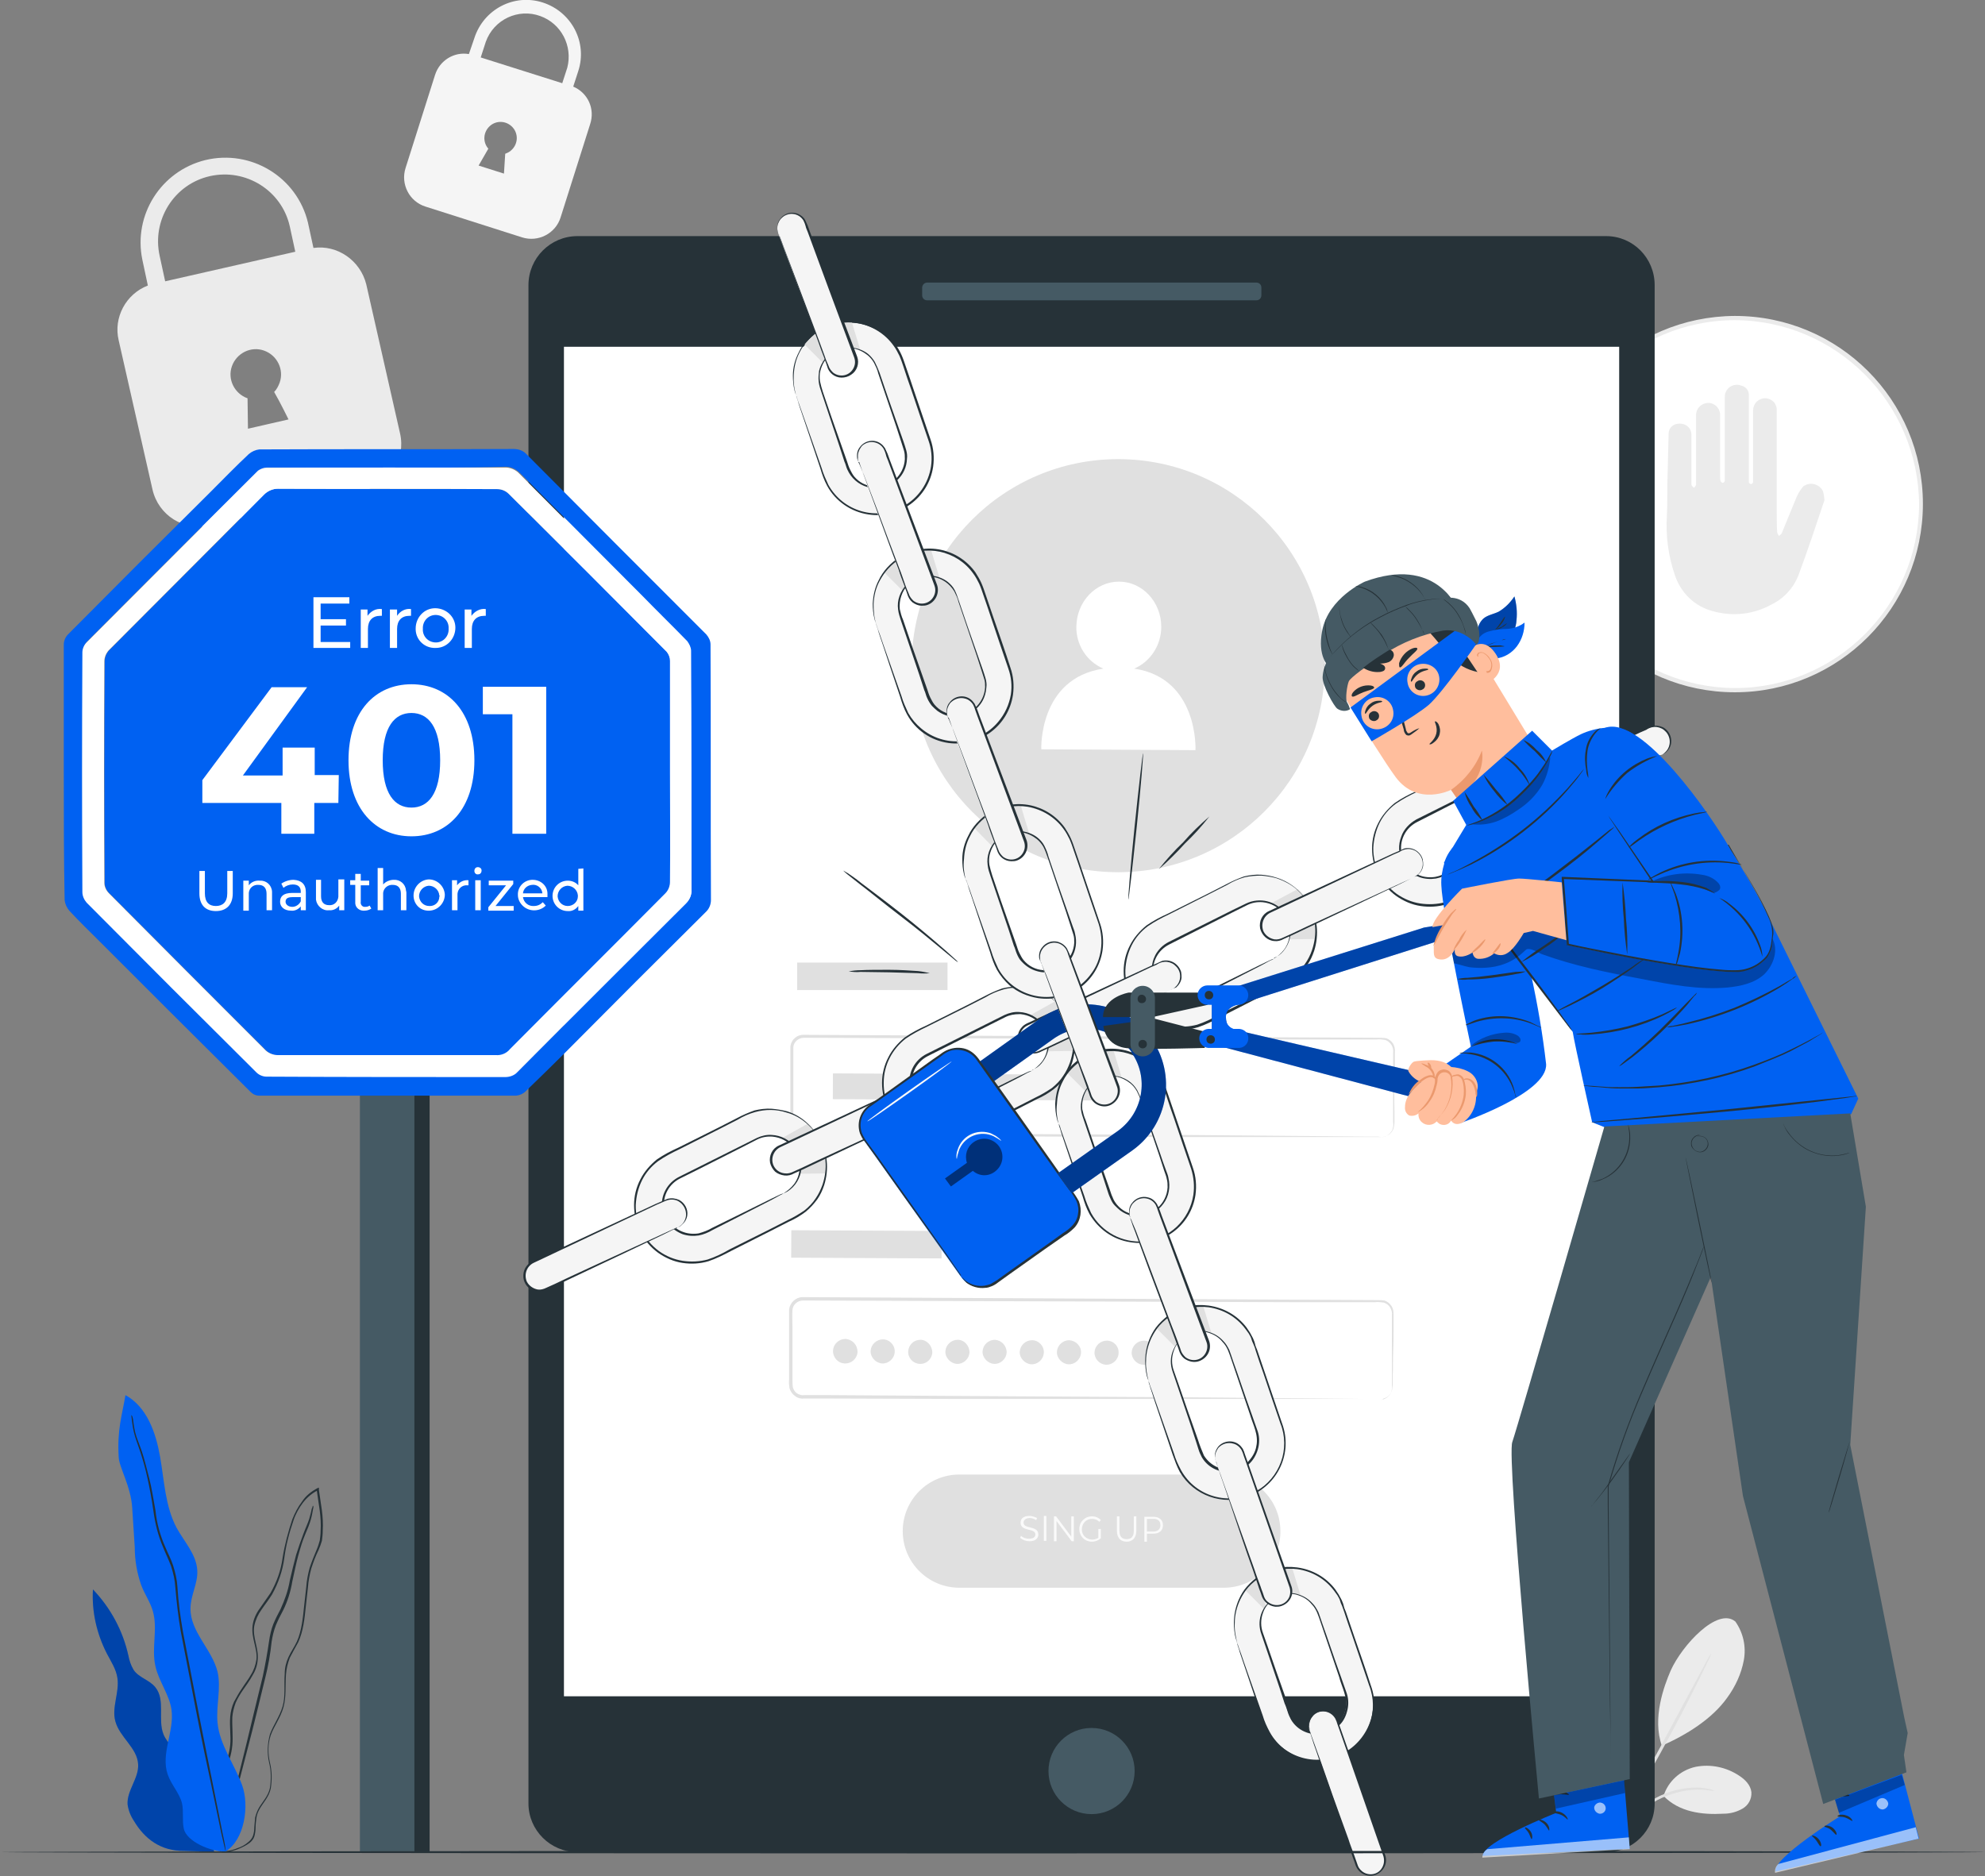 <svg version="1.1" id="Layer_1" xmlns="http://www.w3.org/2000/svg" x="0" y="0" viewBox="0 0 469.9 444.2" style="enable-background:new 0 0 469.9 444.2" xml:space="preserve"><rect x="0" y="0" width="469.9" height="444.2" fill="#808080" stroke="none"/><style>.st0{fill:#fff}.st1{fill:#ebebeb}.st2{fill:#f5f5f5}.st3{fill:#e0e0e0}.st4{fill:#0061f2}.st5{opacity:.3}.st6{fill:#263238}.st7{fill:#455a64}.st8{fill:#fafafa}.st9{fill:none}.st10{opacity:.4}.st12{fill:#ffbe9d}.st13{fill:#eb996e}.st14{opacity:.6}</style><g id="background-complete--inject-1"><circle class="st0" cx="410.7" cy="119.4" r="44"/><path class="st1" d="M410.7 163.9c-24.6 0-44.5-19.9-44.5-44.5s19.9-44.5 44.5-44.6c24.6 0 44.5 19.9 44.5 44.5s-19.9 44.6-44.5 44.6zm0-88.1c-24 0-43.5 19.5-43.5 43.5s19.5 43.5 43.5 43.6c24 0 43.5-19.5 43.6-43.5-.2-24-19.6-43.5-43.6-43.6z"/><path class="st1" d="M431.5 116.2c-.8-1.5-2.7-2.1-4.2-1.3-.3.1-.5.3-.7.6-.7.9-1.2 1.8-1.6 2.9-1.1 2.6-2.1 5.2-3.2 7.8-.1.3-.5.5-.7.7-.1-.3-.4-.6-.4-.9-.1-1.5-.1-3.1-.1-4.6V97c0-.6-.2-1.1-.5-1.6-.8-1-2.2-1.4-3.3-.9-1.1.4-1.8 1.5-1.8 2.7v17c-.1.2-.3.4-.5.4s-.4-.2-.5-.4V93.4c0-1-.8-1.9-1.8-2.1-1.5-.6-3.2.2-3.7 1.6-.2.4-.2.9-.2 1.4v19.6c-.1.2-.2.4-.5.4-.2 0-.4-.2-.5-.4-.1-.3-.1-.7-.1-1V98.1c-.1-1.6-1.4-2.8-3-2.7-1.4.1-2.6 1.2-2.7 2.7v16.7c-.1.3-.3.5-.5.7-.2-.2-.6-.5-.6-.8v-11.8c0-1.5-1.2-2.6-2.7-2.6h-.2c-1.4 0-2.5 1-2.5 2.4v.2l-.3 11.9c0 2.4 0 4.8-.1 7.2-.3 4.8.3 9.6 1.9 14.2 1.4 4.2 4.7 7.4 9 8.5 4.6 1.3 9.5.8 13.7-1.5 3-1.4 5.3-3.9 6.5-6.9 2.2-5.9 4.2-11.9 6.2-17.9-.1-.6-.1-1.4-.4-2.2zM74.2 58.7l-1.3-6c-2.6-10.8-13.5-17.4-24.3-14.8-10.5 2.6-17.1 13-14.9 23.6l1.3 6.1c-5.2 2-8.2 7.6-6.9 13l8 35.3c1.4 6.1 7.4 9.9 13.5 8.5l36.6-8.3c6.1-1.4 9.9-7.4 8.5-13.5l-8-35.3c-1.4-5.6-6.8-9.4-12.5-8.6zm-5.9 40.6-9.6 2.2-.1-7.2c-3.1-1.1-4.8-4.5-3.7-7.6 1.1-3.1 4.5-4.8 7.6-3.7 3.1 1.1 4.8 4.5 3.7 7.6-.3.8-.7 1.6-1.3 2.2 1.4 2.4 3.4 6.5 3.4 6.5zm1.6-39.7-30.8 7-1.3-6c-1.9-8.5 3.4-17 11.9-18.9s17 3.4 18.9 11.9l1.3 6z"/><path class="st2" d="m135.7 20.5 1.2-3.7c2.2-6.8-1.6-14-8.4-16.2s-14 1.6-16.2 8.4l-1.3 3.8c-3.5-.6-6.9 1.5-8 4.9l-7 22.1c-1.2 3.8.9 7.9 4.7 9.1l22.9 7.3c3.8 1.2 7.9-.9 9.1-4.7l7-22.1c1.2-3.6-.5-7.4-4-8.9zm-16.4 20.6-6-1.9 2.3-4c-1.4-1.6-1.2-4 .4-5.4 1.6-1.4 4-1.2 5.4.4s1.2 4-.4 5.4c-.4.4-.9.6-1.4.8-.1 1.8-.3 4.7-.3 4.7zm13.8-21.4-19.3-6.1 1.2-3.7c1.9-5.3 7.7-8 12.9-6.1 5 1.8 7.7 7.1 6.4 12.2l-1.2 3.7z"/><path class="st1" d="M410.8 383.9c1.9 2.7 2.6 6 2 9.2-.6 3.2-2 6.2-3.9 8.8-3.6 5.1-9.8 8.9-15.5 11.4-2.3-6.5.5-14.1 2.1-17.8 2.7-6 11.1-15.1 15.3-11.6M393.8 425.2c1.1-3.5 4-6.1 7.6-6.9 3.6-.7 7.3.1 10.3 2.1 1.4.9 2.7 2.2 2.9 3.9.1 1.6-.7 3.1-2.1 3.9-1.4.8-2.9 1.2-4.5 1.2-5.2.3-10.5-.4-14.2-4.2"/><path class="st3" d="M381.4 434.7c1.6-2.4 3.6-4.5 6-6.2 1.5-1.1 3.1-2 4.7-2.9 3-1.6 6.3-2.4 9.7-2.4 1 0 2 .2 3 .4.4.1.7.2 1 .4 0 .1-1.6-.3-4.1-.3-3.3.1-6.5 1-9.4 2.5-1.6.9-3.1 1.8-4.6 2.8-1.2.8-2.4 1.7-3.4 2.8-.9 1.1-1.9 2.1-2.9 2.9z"/><path class="st3" d="M405.1 391.4c-.2.7-.5 1.3-.8 1.9-.6 1.2-1.4 3-2.5 5.1-2.1 4.3-5.2 10.2-8.7 16.6s-6.9 12.2-9.4 16.3c-1.2 2-2.3 3.7-3 4.8-.3.6-.7 1.2-1.2 1.7.3-.6.6-1.3 1-1.9l2.8-4.9c2.4-4.2 5.7-9.9 9.2-16.4l8.9-16.5 2.7-5c.3-.5.6-1.1 1-1.7z"/><path class="st2" d="M385.7 423.4c1.6-7.6-.6-15.5-5.9-21.1-1.3-1.4-3.3-2.8-5.1-2s-2.4 3-2.3 4.9c.2 8.3 5.3 15.7 13 18.7"/><path class="st3" d="M379 407.9s.3.3.7.8c.4.6 1 1.4 1.7 2.5 1.8 2.8 3.2 5.8 3.9 9.1.4 1.8.4 3.7.2 5.5-.2 1.5-.6 2.9-1.2 4.3-.4.9-.9 1.8-1.5 2.6-.4.6-.6.9-.7.9 0 0 .8-1.4 1.7-3.7.5-1.4.9-2.8 1-4.2.2-1.8.1-3.5-.2-5.3-.7-3.2-1.9-6.2-3.6-9-.7-1.1-1.4-2.3-2-3.5z"/></g><g id="Plant--inject-1"><path class="st4" d="M45.9 422.1c.6-2.3-.9-4.6-2.6-6.2s-3.7-3.1-4.6-5.3c-1.4-3.5.5-8.1-1.9-11.1-1.4-1.8-4-2.3-5.2-4.2-.6-1-1-2.2-1.2-3.3-1.3-5.9-4.2-11.3-8.4-15.7-.3 5.3.9 10.5 3.3 15.2 1 1.9 2.2 3.7 2.5 5.8.5 3.4-1.4 6.9-.5 10.2 1 3.8 5.2 6.3 5.4 10.2.2 3.3-2.7 6.2-2.5 9.5.2 1.4.7 2.7 1.5 3.9 2.5 4.2 6.3 7.2 12 7.1l7 .2-4.8-16.3z"/><path d="M45.9 422.1c.6-2.3-.9-4.6-2.6-6.2s-3.7-3.1-4.6-5.3c-1.4-3.5.5-8.1-1.9-11.1-1.4-1.8-4-2.3-5.2-4.2-.6-1-1-2.2-1.2-3.3-1.3-5.9-4.2-11.3-8.4-15.7-.3 5.3.9 10.5 3.3 15.2 1 1.9 2.2 3.7 2.5 5.8.5 3.4-1.4 6.9-.5 10.2 1 3.8 5.2 6.3 5.4 10.2.2 3.3-2.7 6.2-2.5 9.5.2 1.4.7 2.7 1.5 3.9 2.5 4.2 6.3 7.2 12 7.1l7 .2-4.8-16.3z" class="st5"/><path class="st6" d="M52.1 438.4c.6.1 1.3.1 1.9 0 .8-.1 1.5-.3 2.3-.6 1-.4 2-.9 2.8-1.5.5-.4.9-.9 1.1-1.5.2-.7.3-1.4.3-2.1 0-.8.1-1.5.2-2.3.1-.8.4-1.5.8-2.2.8-1.4 2.2-2.8 2.6-4.8.3-2 .3-4.1-.2-6.1-.5-2.2-.5-4.4.2-6.5.8-2.2 2.3-4.1 3-6.6s.4-5.1.6-7.8c.1-1.3.4-2.6.9-3.9.6-1.2 1.3-2.4 2-3.7 1.2-2.6 1.5-5.6 1.8-8.5.2-1.5.3-3 .5-4.5.1-1.5.4-3 .8-4.5.5-1.5 1-2.9 1.7-4.3.3-.7.6-1.5.8-2.2.1-.8.2-1.6.2-2.4.1-1.6 0-3.2-.2-4.8-.2-1.6-.5-3.2-.7-4.8v-.6l-.3.1c-1.5.8-2.8 1.8-3.7 3.2-1 1.3-1.7 2.7-2.3 4.2-1 3-1.8 6-2.3 9.1-.4 3-1.4 5.8-2.9 8.4-.8 1.2-1.7 2.4-2.5 3.6-.9 1.2-1.5 2.6-1.7 4-.4 3 1.2 5.5.9 8.1-.2 1.3-.6 2.5-1.3 3.6-.6 1.1-1.4 2.1-2.1 3.2-.7 1-1.3 2.1-1.9 3.2-.5 1.1-.8 2.3-.9 3.5-.2 2.4.2 4.6 0 6.7-.2 2-.8 3.9-1.7 5.7-.8 1.7-1.8 3.3-2.6 4.8-.4.8-.8 1.5-1 2.2-.3.7-.5 1.4-.6 2.2-.2 1.3-.2 2.7 0 4 .2 1.8.9 3.6 2 5.1l.6.6c.1.1.3.3.5.4l.4.3c-.4-.4-.9-.8-1.3-1.3-1.1-1.5-1.7-3.2-1.9-5-.2-1.3-.1-2.6.1-3.9.1-.7.3-1.5.6-2.1.3-.7.7-1.5 1.1-2.2.8-1.5 1.7-3 2.6-4.8.9-1.8 1.5-3.8 1.7-5.9.2-2.1-.1-4.4 0-6.7.1-1.2.4-2.3.8-3.4.5-1.1 1.1-2.1 1.8-3.1s1.5-2.1 2.1-3.2c.7-1.1 1.2-2.4 1.3-3.8.3-2.8-1.3-5.4-.8-8.1.3-1.4.9-2.7 1.7-3.8.8-1.2 1.7-2.3 2.5-3.6 1.5-2.7 2.5-5.6 2.9-8.6.4-3.1 1.2-6.1 2.2-9 .5-1.5 1.3-2.9 2.2-4.1 1-1.3 2.2-2.3 3.6-3l-.3-.2v.3c.2 1.6.5 3.2.7 4.8.2 1.6.3 3.2.2 4.7 0 .8-.1 1.6-.2 2.3-.2.7-.4 1.4-.7 2.1-.6 1.4-1.2 2.9-1.7 4.4-.4 1.5-.7 3-.8 4.5-.2 1.5-.3 3-.5 4.5-.3 2.9-.6 5.9-1.7 8.4-.6 1.3-1.4 2.4-2 3.7-.6 1.3-.9 2.6-.9 4-.2 2.7.2 5.3-.5 7.7s-2.2 4.4-3 6.6c-.6 2.2-.7 4.5-.2 6.7.5 2 .5 4 .2 6-.4 1.9-1.7 3.2-2.6 4.7-.4.7-.7 1.5-.9 2.3-.1.8-.1 1.5-.2 2.3 0 .7-.1 1.4-.3 2-.2.6-.6 1.1-1.1 1.5-.8.7-1.7 1.2-2.7 1.5-.7.3-1.5.5-2.2.6-.5.1-.9.1-1.4.1h-.4z"/><path class="st6" d="M74.1 356.4c0 .1 0 .1-.1.2 0 .2-.1.4-.2.6-.1.5-.3 1.4-.6 2.4s-.9 2.2-1.4 3.6c-.6 1.6-1.2 3.3-1.7 4.9-.5 1.9-1 3.9-1.5 6.1-.4 2.4-1.2 4.6-2.2 6.8-.6 1.1-1.2 2.3-1.7 3.5-.5 1.3-.8 2.6-1 4-.4 2.8-.9 5.6-1.5 8.4-1.4 5.7-2.7 11.1-3.9 16.1L55 426.3c-.9 3.7-1.7 6.7-2.2 8.9-.2 1-.4 1.8-.6 2.4-.1.2-.1.5-.1.6v.2c0-.1.1-.1.1-.2l.2-.6.7-2.4c.6-2.1 1.3-5.1 2.3-8.8s2.1-8.2 3.4-13.1 2.6-10.4 4-16.1c.7-2.8 1.2-5.6 1.5-8.5.2-1.3.5-2.6 1-3.9.5-1.2 1.1-2.4 1.7-3.5 1.1-2.2 1.8-4.5 2.2-6.9.5-2.2.9-4.3 1.4-6.1s1-3.5 1.6-4.9 1.1-2.6 1.4-3.7.4-1.9.5-2.4c.1-.3.1-.5.1-.6-.1-.2-.1-.2-.1-.3z"/><path class="st4" d="M53.3 438.4c4.6-2.7 5.8-10.9 4-15.8s-5.3-9.5-5.8-14.7c-.4-4 .9-8.2 0-12.1-1.3-5.3-6.5-9.5-6.4-15 0-3.1 1.8-6 1.6-9-.2-3.8-3.1-6.8-4.9-10.1-2.7-5.1-2.9-11.1-3.9-16.8s-3.1-11.8-8.2-14.6c-.8 4.8-2 8.1-1.6 14.7.1 2.4 2.9 6.9 3.2 12l.6 9.3c0 3 .5 6 1.5 8.9.8 2.2 2.2 4.1 2.8 6.3 1.2 4.2-.4 8.7.6 13 .8 3.6 3.3 6.7 3.8 10.3.7 5.1-2.6 10.4-.9 15.3.8 2.4 2.8 4.4 3.4 6.9.4 1.9 0 4 .4 5.9.6 3.1 6.6 5.6 9.8 5.4"/><path class="st6" d="M31.1 335v.3c0 .2.1.5.1.8.1.7.2 1.7.5 3s.9 2.8 1.5 4.6 1.2 3.9 1.7 6.2 1 4.9 1.4 7.7c.4 3 1.1 5.9 2.3 8.7.6 1.5 1.3 2.9 1.9 4.5.5 1.6.9 3.2 1 4.9.3 3.6.7 7.1 1.3 10.6 1.4 7.2 2.7 14 3.9 20.2s2.4 11.8 3.4 16.5l2.3 11.1.7 3c.1.3.1.6.2.8 0 .1 0 .2.1.3v-.3c0-.2-.1-.5-.1-.8-.1-.7-.3-1.7-.6-3-.5-2.7-1.3-6.5-2.2-11.1s-2.1-10.3-3.3-16.5-2.5-13-3.9-20.2c-.6-3.5-1.1-7-1.3-10.6-.1-1.7-.5-3.4-1-5s-1.3-3-1.9-4.5c-1.2-2.7-2-5.6-2.3-8.6-.5-2.8-.9-5.4-1.5-7.7s-1.1-4.4-1.7-6.2-1.3-3.3-1.6-4.6-.4-2.3-.5-3c-.1-.3-.1-.6-.2-.8-.1-.1-.1-.2-.2-.3z"/></g><g id="Device--inject-1"><path class="st6" d="M136.7 55.9h243.5c6.4 0 11.5 5.2 11.5 11.6V427c0 6.4-5.2 11.5-11.5 11.5H136.7c-6.4 0-11.6-5.2-11.6-11.5V67.5c0-6.4 5.2-11.6 11.6-11.6z"/><path class="st0" d="M133.5 82.1h249.8v319.5H133.5z"/><circle class="st7" cx="258.4" cy="419.3" r="10.2"/><path class="st7" d="M219.5 66.9h77.9c.7 0 1.2.5 1.2 1.2v1.8c0 .7-.5 1.2-1.2 1.2h-77.9c-.7 0-1.2-.5-1.2-1.2v-1.8c0-.6.5-1.2 1.2-1.2z"/><path class="st3" d="M289.7 375.9h-62.6c-7.4 0-13.4-6-13.4-13.4s6-13.4 13.4-13.4h62.6c7.4 0 13.4 6 13.4 13.4.1 7.4-6 13.4-13.4 13.4z"/><path class="st8" d="m241.5 364.1.2-.5c.5.5 1.2.7 1.9.7 1.1 0 1.5-.5 1.5-1 0-1.6-3.5-.6-3.5-2.8 0-.9.6-1.6 2.1-1.6.6 0 1.2.2 1.8.5l-.2.5c-.5-.3-1-.5-1.5-.5-1 0-1.5.5-1.5 1.1 0 1.6 3.5.6 3.5 2.8 0 .9-.7 1.6-2.1 1.6-.8 0-1.6-.3-2.2-.8zM247.1 358.9h.6v5.9h-.6v-5.9zM254.2 359v5.9h-.5l-3.6-4.8v4.8h-.6V359h.5l3.6 4.8V359h.6zM260 362h.6v2.2c-.6.5-1.3.8-2.1.8-1.7 0-3-1.3-3-3s1.3-3 3-3c.8 0 1.6.3 2.1.9l-.4.4c-.4-.5-1.1-.7-1.7-.7-1.4 0-2.4 1.1-2.4 2.5s1.1 2.4 2.5 2.4c.5 0 1-.2 1.4-.4V362zM264.4 362.4V359h.6v3.4c0 1.4.6 2 1.7 2s1.7-.6 1.7-2V359h.6v3.4c0 1.7-.9 2.6-2.3 2.6s-2.3-.9-2.3-2.6zM275.3 361.1c0 1.3-.9 2-2.3 2h-1.5v1.9h-.6v-5.9h2.1c1.4 0 2.3.7 2.3 2zm-.6 0c0-1-.6-1.5-1.7-1.5h-1.5v3h1.5c1.1 0 1.7-.6 1.7-1.5z"/><path class="st3" d="M188.7 227.9h35.6v6.5h-35.6zM327 269.2c.3 0 .6-.1.8-.1.8-.3 1.4-.8 1.8-1.6.2-.6.3-1.2.2-1.8v-16.5c.1-.6-.1-1.3-.4-1.8-.4-.6-.9-1-1.5-1.2-.7-.1-1.4-.2-2.1-.1h-20l-115.5-.4c-1.3 0-2.4 1-2.5 2.2v16.5c0 .6 0 1.3.1 1.9.2.6.5 1.1 1 1.4.5.3 1.1.5 1.7.5h6l30.7.2 51.9.3 35 .3 9.5.1h2.5l.8.1h-47.8l-51.9-.2-30.7-.1h-6c-.8 0-1.5-.2-2.1-.6-.6-.4-1.1-1.1-1.3-1.8-.1-.7-.2-1.4-.1-2.1v-16.6c.2-1.7 1.6-2.9 3.3-2.8l115.5.6 20 .1c.7 0 1.5 0 2.2.1.7.2 1.3.7 1.7 1.3.3.6.5 1.3.4 2v1.9c0 2.5 0 4.8-.1 6.9-.1 2.1 0 3.9 0 5.5v2.2c0 .6-.1 1.2-.3 1.8-.4.8-1 1.4-1.9 1.6-.3.2-.6.2-.9.2z"/><path transform="matrix(.005 -1 1 .005 -90.318 498.177)" class="st3" d="M201.8 276.6h6.5v35.6h-6.5z"/><path class="st3" d="M326.7 331.4c.3 0 .6-.1.8-.1.8-.3 1.4-.8 1.8-1.6.2-.6.3-1.2.2-1.8v-16.5c.1-.6-.1-1.3-.4-1.8-.3-.6-.9-1-1.5-1.2-.7-.1-1.4-.2-2.1-.1h-19.9l-115.5-.4c-1.3 0-2.4 1-2.5 2.2-.1 1.3 0 2.8 0 4.1v12.4c0 .6 0 1.3.1 1.9.2.6.5 1.1 1 1.4.5.3 1.1.5 1.7.4h6l30.7.2 51.9.3 35 .3 9.5.1h3.3H227l-30.7-.1h-6c-.7.1-1.5-.1-2.1-.6-.6-.4-1.1-1.1-1.3-1.8-.1-.7-.2-1.4-.1-2.1V310c.2-1.6 1.6-2.9 3.2-2.9l115.5.6 20 .1c.7 0 1.5 0 2.2.1.7.2 1.3.7 1.7 1.3.4.6.5 1.3.5 2v1.9c0 2.5 0 4.8-.1 6.9s0 3.9-.1 5.5v2.2c0 .6-.1 1.2-.3 1.8-.4.8-1 1.4-1.9 1.6-.2.3-.5.3-.8.3z"/><path transform="matrix(.005 -1 1 .005 -28.584 485.706)" class="st3" d="M226.6 224.6h6.1v65.2h-6.1z"/><path class="st3" d="M203 320.1c-.1 1.6-1.5 2.8-3.1 2.7-1.6-.1-2.8-1.5-2.7-3.1.1-1.5 1.4-2.7 2.9-2.7 1.7.1 2.9 1.4 2.9 3.1zM211.8 320.1c-.1 1.6-1.5 2.8-3 2.7s-2.8-1.5-2.7-3c.1-1.5 1.4-2.7 2.9-2.7 1.6 0 2.9 1.4 2.8 3zM220.7 320.2c-.1 1.6-1.4 2.8-3 2.7-1.6-.1-2.8-1.4-2.7-3 .1-1.5 1.3-2.7 2.9-2.7 1.5 0 2.8 1.4 2.8 3zM229.5 320.2c-.1 1.6-1.5 2.8-3 2.7s-2.8-1.5-2.7-3c.1-1.5 1.4-2.7 2.9-2.7 1.6 0 2.8 1.4 2.8 3zM238.3 320.2c-.1 1.6-1.5 2.8-3 2.7s-2.8-1.5-2.7-3c.1-1.5 1.4-2.7 2.9-2.7 1.6.1 2.8 1.4 2.8 3zM247.1 320.3c-.1 1.6-1.5 2.8-3 2.7s-2.8-1.5-2.7-3c.1-1.5 1.4-2.7 2.9-2.7 1.6 0 2.9 1.4 2.8 3zM255.9 320.3c-.1 1.6-1.5 2.8-3 2.7s-2.8-1.5-2.7-3c.1-1.5 1.4-2.7 2.9-2.7 1.6.1 2.9 1.4 2.8 3zM264.8 320.4c-.1 1.6-1.5 2.8-3 2.7-1.6-.1-2.8-1.5-2.7-3 .1-1.5 1.4-2.7 2.9-2.7 1.6 0 2.9 1.3 2.8 3zM273.6 320.4c-.1 1.6-1.5 2.8-3 2.7-1.6-.1-2.8-1.5-2.7-3 .1-1.5 1.4-2.7 2.9-2.7 1.6 0 2.9 1.4 2.8 3z"/><circle class="st3" cx="264.7" cy="157.6" r="48.9"/><path class="st0" d="M268.5 158.3c3.9-1.7 6.4-5.6 6.4-9.9 0-5.9-4.5-10.7-10-10.7s-10 4.7-10.1 10.6c-.1 4.3 2.4 8.3 6.4 10-15.4 2.3-14.7 19.1-14.7 19.1l36.5.2s.8-17-14.5-19.3z"/></g><g id="Sign--inject-1"><path class="st6" d="M88.8 205.2h12.9v233.3H88.8z"/><path class="st7" d="M85.2 205.2h12.9v233.3H85.2z"/><path class="st4" d="M158.7 182.8v-26.3c0-.8-.3-1.6-.8-2.2-12.5-12.5-24.9-25-37.5-37.4-.7-.7-1.7-1.1-2.7-1.1-17.3-.1-34.6 0-51.9-.1-1.2 0-2.4.5-3.3 1.4C50.3 129.5 38 141.7 25.8 154c-.6.7-1 1.6-1 2.6-.1 17.5-.1 35 0 52.4 0 .9.4 1.8 1.1 2.5 12.2 12.3 24.5 24.6 36.8 36.9.8.9 2 1.5 3.2 1.5h51.6c1.2.1 2.5-.4 3.3-1.4 12.2-12.3 24.6-24.6 36.8-36.9.7-.7 1.1-1.7 1.1-2.7v-26.1z"/><g id="_x34_mamg4tif--inject-1"><path class="st4" d="M15.1 182.7v-30.1c0-.9.4-1.8 1-2.4 11.1-11.2 22.3-22.4 33.6-33.6 3.1-3.1 6.1-6.2 9.2-9.1.7-.6 1.6-1 2.5-1.1 20.1-.1 40.1 0 60.2-.1 1.2 0 2.3.4 3.1 1.3 14.1 14.2 28.3 28.4 42.5 42.6.6.7 1 1.5 1 2.4.1 20.2 0 40.3.1 60.5 0 1-.4 2-1.1 2.7-11.1 11-22.2 22.1-33.2 33.2-3.2 3.2-6.4 6.3-9.6 9.4-.6.6-1.4.9-2.2 1H61.4c-.8 0-1.5-.3-2.1-.9-11.9-11.8-23.7-23.6-35.5-35.4-2.5-2.5-5-4.9-7.4-7.5-.6-.7-1-1.6-1.1-2.5-.2-10.2-.2-20.3-.2-30.4zm76.6-72H63.1c-.7 0-1.4.3-2 .7-13.5 13.5-27.1 27-40.5 40.5-.6.7-1 1.5-1 2.4-.1 18.9-.1 37.8 0 56.7 0 .9.4 1.8 1 2.5 13.3 13.4 26.7 26.8 40.2 40.2.7.6 1.5 1 2.4 1 18.8 0 37.7 0 56.5.1 1.1 0 2.1-.4 2.9-1.2 13.3-13.3 26.5-26.6 39.9-39.9.8-.8 1.3-1.9 1.2-3 0-18.9 0-37.7-.1-56.6 0-.8-.4-1.6-.9-2.3-3.5-3.6-7.1-7.1-10.6-10.7-9.7-9.7-19.3-19.4-29-29.1-1-1-2.3-1.6-3.7-1.5-9.3.3-18.5.2-27.7.2z"/><path class="st0" d="M91.7 110.7h27.6c1.4-.1 2.8.5 3.7 1.5 9.7 9.7 19.3 19.4 29 29.1 3.6 3.6 7.1 7.1 10.6 10.7.6.6.9 1.4.9 2.3.1 18.9 0 37.7.1 56.6.1 1.1-.4 2.2-1.2 3-13.3 13.3-26.6 26.5-39.9 39.9-.7.8-1.8 1.2-2.9 1.2-18.8 0-37.7 0-56.5-.1-.9 0-1.8-.4-2.4-1-13.4-13.3-26.8-26.7-40.2-40.2-.6-.7-1-1.6-1-2.5-.1-18.9-.1-37.8 0-56.7 0-.9.4-1.8 1-2.4C34 138.6 47.5 125 61 111.6c.6-.5 1.3-.7 2-.7 9.6-.2 19.2-.2 28.7-.2zm66.9 72.1v-26.3c0-.8-.3-1.6-.8-2.2-12.4-12.5-24.9-25-37.4-37.4-.7-.7-1.7-1.1-2.7-1.1-17.3-.1-34.6 0-51.9-.1-1.2 0-2.4.5-3.3 1.4C50.2 129.4 38 141.7 25.7 154c-.6.7-1 1.6-1 2.6-.1 17.5-.1 35 0 52.4 0 .9.4 1.8 1.1 2.5 12.2 12.3 24.5 24.6 36.8 36.9.8.9 2 1.4 3.2 1.4h51.6c1.2.1 2.5-.4 3.3-1.4 12.2-12.3 24.6-24.6 36.8-36.9.7-.7 1.1-1.7 1.1-2.7.1-8.6 0-17.3 0-26z"/></g><path class="st0" d="M80.1 190.1h-5.7v7.3h-7.8v-7.3H47.9v-5.4l16.4-22h8.4l-15.2 20.9h9.4V177h7.6v6.5h5.7l-.1 6.6zM82.5 180c0-11.5 6.3-18 14.9-18s14.9 6.5 14.9 18-6.3 18-14.9 18-14.9-6.6-14.9-18zm21.7 0c0-7.9-2.8-11.2-6.8-11.2s-6.8 3.3-6.8 11.2 2.8 11.2 6.8 11.2 6.8-3.3 6.8-11.2zM129.3 162.6v34.8h-8v-28.3h-7v-6.5h15zM82.9 151.9v1.5h-8.7v-12h8.5v1.5h-6.8v3.7h6v1.5h-6v3.9h7zM90.4 144.2v1.6H90c-1.8 0-2.9 1.1-2.9 3.1v4.5h-1.7v-9.1H87v1.5c.8-1.1 2-1.8 3.4-1.6zM97.3 144.2v1.6h-.4c-1.8 0-2.9 1.1-2.9 3.1v4.5h-1.7v-9.1H94v1.5c.7-1.1 2-1.8 3.3-1.6zM98.4 148.8c0-2.6 2-4.8 4.6-4.8 2.6 0 4.8 2 4.8 4.6 0 2.6-2 4.8-4.6 4.8h-.1c-2.5.1-4.6-1.8-4.7-4.3v-.3zm7.8 0c.1-1.7-1.2-3.1-2.9-3.2-1.7-.1-3.1 1.2-3.2 2.9v.4c-.1 1.7 1.2 3.1 2.9 3.2 1.7.1 3.1-1.2 3.2-2.9v-.4zM115 144.2v1.6h-.4c-1.8 0-2.9 1.1-2.9 3.1v4.5H110v-9.1h1.6v1.5c.8-1.1 2.1-1.8 3.4-1.6zM47.2 211.5v-5.3h1.3v5.3c0 2.1 1 3 2.6 3s2.7-.9 2.7-3v-5.3h1.3v5.3c0 2.7-1.5 4.2-4 4.2s-3.9-1.5-3.9-4.2zM64.4 211.4v4.1h-1.3v-3.9c0-1.4-.7-2.1-1.9-2.1-1.2-.1-2.2.7-2.3 1.9v4.2h-1.3v-7.1h1.3v1.1c.6-.8 1.6-1.2 2.6-1.1 1.5-.1 2.8 1 2.9 2.6v.3zM72.4 211.2v4.3h-1.2v-.9c-.6.7-1.4 1.1-2.3 1-1.6 0-2.6-.9-2.6-2.1s.7-2.1 2.9-2.1h2v-.3c0-1.1-.6-1.7-1.9-1.7-.8 0-1.6.3-2.2.8l-.5-1c.9-.6 1.9-.9 2.9-.9 1.8.1 2.9 1 2.9 2.9zm-1.2 2.2v-1h-2c-1.3 0-1.6.5-1.6 1.1s.6 1.2 1.6 1.2c.8 0 1.6-.5 2-1.3zM81.5 208.4v7.1h-1.2v-1.1c-.6.8-1.5 1.2-2.4 1.1-1.5.2-2.9-1-3.1-2.5V208.3H76v3.9c0 1.4.7 2.1 1.9 2.1 1.2.1 2.1-.8 2.2-2V208.2h1.4zM87.9 215.1c-.4.3-1 .5-1.6.5-1.1.1-2.1-.6-2.2-1.7v-4.4h-1.2v-1.1h1.2v-1.5h1.3v1.6h2v1.1h-2v3.9c-.1.5.2 1.1.8 1.2h.3c.4 0 .7-.1 1-.3l.4.7zM96.2 211.4v4.1h-1.3v-3.9c0-1.4-.7-2.1-1.9-2.1-1.2-.1-2.2.8-2.3 1.9V215.5h-1.3v-10h1.3v3.9c.6-.7 1.6-1.1 2.5-1.1 1.5-.1 2.8 1 2.9 2.5.1.3.1.5.1.6zM97.9 212c0-2 1.6-3.7 3.6-3.8 2 0 3.7 1.6 3.8 3.6 0 2-1.6 3.7-3.6 3.8h-.1c-2 .1-3.6-1.4-3.7-3.4v-.2zm6.1 0c-.1-1.3-1.2-2.3-2.5-2.3-1.3.1-2.3 1.2-2.3 2.5.1 1.3 1.1 2.3 2.4 2.3 1.3.1 2.4-.9 2.4-2.2.1-.1.1-.2 0-.3zM110.9 208.4v1.2h-.3c-1.2-.1-2.2.8-2.3 2v3.9H107v-7.1h1.2v1.2c.7-.9 1.7-1.3 2.7-1.2zM112.3 206.2c0-.5.3-.9.8-.9s.9.3.9.8-.3.9-.8.9c-.5.1-.9-.3-.9-.8 0 .1 0 0 0 0zm.2 2.2h1.3v7.1h-1.3v-7.1zM121.6 214.5v1.1h-6v-.8l4.2-5.2h-4.1v-1.1h5.8v.8l-4.2 5.2h4.3zM129.6 212.4h-5.8c.2 1.3 1.3 2.2 2.6 2.1.8 0 1.5-.3 2.1-.9l.7.8c-1.5 1.5-4 1.5-5.5 0-.7-.7-1.1-1.6-1.1-2.5-.1-1.9 1.4-3.5 3.3-3.6h.2c1.9 0 3.5 1.4 3.5 3.3v.8zm-5.8-.9h4.6c-.1-1.3-1.3-2.2-2.5-2-1.1.1-2 .9-2.1 2zM138.1 205.6v10h-1.2v-1.1c-.6.8-1.5 1.3-2.5 1.2-2 0-3.6-1.6-3.6-3.6s1.6-3.6 3.6-3.6c1 0 1.9.4 2.5 1.1v-3.9l1.2-.1zm-1.3 6.4c-.1-1.3-1.2-2.3-2.5-2.3-1.3.1-2.3 1.2-2.3 2.5.1 1.3 1.1 2.3 2.4 2.3 1.3 0 2.4-1 2.4-2.3v-.2z"/></g><g id="Padlock--inject-1"><path class="st2" d="M310.2 214.5c-3.3-6.7-11.5-9.4-18.1-6l-18.3 9.2c-6.7 3.4-9.4 11.5-6 18.1 3.3 6.7 11.5 9.4 18.1 6l18.3-9.2c6.7-3.3 9.4-11.4 6-18.1zm-8.7 12.5-18.2 9.2c-3.6 1.8-7.9.4-9.7-3.2-1.8-3.6-.4-7.9 3.2-9.7l18.2-9.2c3.6-1.8 7.9-.4 9.7 3.2s.4 7.9-3.2 9.7z"/><path class="st3" d="m302.7 214.9 6-2.8c-.4-.6-.9-1.1-1.5-1.6l-6.2 3.3c.1.1 1.6.6 1.7 1.1zM305.3 222.4l6.3-.1c.1-1.2 0-2.5-.1-3.8l-6.1 2.9-.1 1z"/><path class="st9" d="M310.2 214.5c-3.3-6.7-11.5-9.4-18.1-6l-18.3 9.2c-6.7 3.4-9.4 11.5-6 18.1 3.3 6.7 11.5 9.4 18.1 6l18.3-9.2c6.7-3.3 9.4-11.4 6-18.1zm-8.7 12.5-18.2 9.2c-3.6 1.8-7.9.4-9.7-3.2-1.8-3.6-.4-7.9 3.2-9.7l18.2-9.2c3.6-1.8 7.9-.4 9.7 3.2s.4 7.9-3.2 9.7z"/><path class="st6" d="M301.5 227c1-.6 1.8-1.3 2.5-2.2.8-1.1 1.2-2.3 1.3-3.6.3-3.9-2.5-7.2-6.4-7.6-1.3-.1-2.5.1-3.7.7l-3.4 1.7-15 7.6c-2.6 1.3-4.1 4-3.8 6.9.1 1.3.6 2.6 1.5 3.6.8 1 1.9 1.8 3.1 2.2 1.1.4 2.4.5 3.6.3 1.1-.3 2.2-.7 3.2-1.3l5.7-2.8 8.3-4.1 2.3-1.1c.2-.1.5-.2.8-.3-.2.2-.5.3-.8.4l-2.2 1.2-8.2 4.2-5.7 2.9c-1 .6-2.2 1.1-3.3 1.3-1.3.2-2.6.1-3.8-.4-3.9-1.4-5.8-5.7-4.4-9.6.1-.3.3-.6.4-.9.7-1.3 1.8-2.4 3.2-3.1l15-7.5 3.3-1.6c3.2-1.5 7-.6 9.1 2.2 1.1 1.4 1.6 3.2 1.4 5-.1 1.3-.6 2.6-1.4 3.7-.5.7-1.1 1.3-1.9 1.7l-.6.3c0 .2-.1.2-.1.2z"/><path class="st6" d="M310.2 214.5c.1.1.1.2.2.3.1.2.2.5.4.9s.3.9.5 1.5c.2.7.3 1.4.4 2.1.2 1.9 0 3.9-.6 5.8-.4 1.2-.9 2.3-1.6 3.3-.8 1.1-1.7 2.1-2.8 3-1.2.9-2.5 1.7-3.9 2.3l-4.3 2.2-9.6 4.9c-1.7.9-3.5 1.8-5.3 2.4-2 .6-4.1.7-6.1.4-2.1-.3-4.1-1.2-5.8-2.4-3.6-2.6-5.7-6.8-5.7-11.3 0-2.1.5-4.2 1.5-6.1.9-1.8 2.3-3.4 3.9-4.7 1.6-1.1 3.3-2 5.1-2.8l9.6-4.8 4.3-2.2c1.3-.7 2.7-1.3 4.1-1.8 1.3-.3 2.7-.5 4.1-.4 1.2.1 2.4.3 3.6.7 1.9.6 3.6 1.6 5 2.9.5.5 1 1 1.5 1.6.4.5.7.9.9 1.3l.5.8c0-.1.1 0 .1.1-.9-1.4-1.9-2.7-3.1-3.8-1.4-1.3-3.2-2.2-5-2.8-1.1-.3-2.3-.5-3.5-.6-1.3 0-2.7.1-4 .4-1.4.4-2.8 1-4.1 1.8l-4.3 2.2-9.5 4.8c-1.7.8-3.4 1.7-5 2.8-1.6 1.2-2.9 2.7-3.8 4.5-.9 1.8-1.4 3.8-1.5 5.9-.1 4.3 2 8.3 5.5 10.9 1.7 1.2 3.6 2 5.6 2.3 2 .3 4 .2 5.9-.3 1.8-.6 3.5-1.4 5.2-2.4l9.6-4.8 4.3-2.2c1.4-.6 2.6-1.3 3.8-2.2 2-1.6 3.5-3.7 4.3-6.1.6-1.8.9-3.8.7-5.7 0-1.6-.4-3.2-1.1-4.7z"/><path class="st2" d="M368.9 185.5c-3.3-6.7-11.5-9.4-18.1-6l-18.3 9.2c-6.7 3.3-9.4 11.5-6 18.1 3.4 6.7 11.5 9.4 18.1 6l18.4-9.2c6.5-3.3 9.2-11.4 5.9-18.1 0 .1 0 0 0 0zm-8.8 12.5-18.2 9.2c-3.5 1.9-7.9.6-9.8-2.9s-.6-7.9 2.9-9.8c.1-.1.3-.1.4-.2l18.2-9.2c3.6-1.7 7.9-.1 9.6 3.5 1.6 3.5.3 7.6-3.1 9.4z"/><path class="st3" d="m361.3 185.9 6-2.8c-.4-.6-.9-1.1-1.5-1.6l-6.1 3.4s1.5.6 1.6 1zM363.9 193.4l6.3-.1c.1-1.3.1-2.5 0-3.8l-6.1 2.9-.2 1z"/><path class="st9" d="M368.9 185.5c-3.3-6.7-11.5-9.4-18.1-6l-18.3 9.2c-6.7 3.3-9.4 11.5-6 18.1 3.4 6.7 11.5 9.4 18.1 6l18.4-9.2c6.5-3.3 9.2-11.4 5.9-18.1 0 .1 0 0 0 0zm-8.8 12.5-18.2 9.2c-3.5 1.9-7.9.6-9.8-2.9s-.6-7.9 2.9-9.8c.1-.1.3-.1.4-.2l18.2-9.2c3.6-1.7 7.9-.1 9.6 3.5 1.6 3.5.3 7.6-3.1 9.4z"/><path class="st6" d="M360.1 198c1-.6 1.8-1.3 2.5-2.2 2.4-3.1 1.8-7.5-1.3-9.8-2.1-1.6-5.1-1.9-7.5-.7l-3.4 1.7-14.9 7.6c-2.6 1.3-4.1 4-3.8 6.9.1 1.3.6 2.6 1.5 3.6.8 1 1.8 1.8 3 2.2 1.1.4 2.4.5 3.6.3 1.1-.2 2.2-.7 3.2-1.3l5.7-2.8 8.3-4.1 2.3-1.1c.2-.1.5-.2.8-.3-.3.2-.5.3-.8.4l-2.2 1.2-8.2 4.2-5.7 2.9c-1 .6-2.2 1.1-3.3 1.3-1.3.2-2.6.1-3.8-.3-3.9-1.4-5.9-5.7-4.4-9.6.6-1.8 2-3.2 3.6-4.1l15-7.5 3.4-1.7c1.1-.5 2.3-.8 3.5-.7 2.2.1 4.3 1.2 5.6 3 1.1 1.5 1.6 3.3 1.4 5.1-.1 1.3-.6 2.6-1.4 3.7-.5.7-1.1 1.2-1.9 1.7l-.6.3c-.1.1-.2.1-.2.1z"/><path class="st6" d="M368.9 185.5s.1.1.2.3l.4.9c.1.4.3.9.5 1.5.2.7.3 1.4.4 2.1.2 1.9 0 3.9-.6 5.8-.4 1.2-.9 2.3-1.6 3.3-.8 1.1-1.7 2.1-2.8 3-1.2.9-2.5 1.7-3.9 2.3l-4.3 2.2-9.5 4.8c-1.7 1-3.5 1.8-5.3 2.4-2 .6-4.1.7-6.1.4-2.1-.3-4.1-1.2-5.8-2.4-1.8-1.3-3.2-3-4.2-4.9-1-2-1.5-4.1-1.5-6.3 0-2.1.5-4.2 1.5-6.1.9-1.8 2.3-3.4 3.9-4.7 1.6-1.1 3.3-2 5.1-2.8l9.6-4.8 4.3-2.2c1.3-.7 2.7-1.3 4.2-1.8 1.3-.3 2.7-.5 4.1-.4 1.2.1 2.4.3 3.6.6 1.9.6 3.6 1.6 5 2.9.5.5 1 1 1.4 1.6.4.5.7.9.9 1.3l.5.8c-.1 0-.1.1 0 .2-.8-1.5-1.9-2.8-3.1-3.9-1.4-1.3-3.2-2.2-5-2.8-1.1-.3-2.3-.5-3.5-.6-1.3 0-2.7.1-4 .5-1.4.4-2.8 1-4.1 1.8l-4.3 2.2-9.5 4.8c-1.7.8-3.4 1.7-5 2.8-1.6 1.2-2.9 2.7-3.8 4.5-.9 1.8-1.4 3.9-1.5 5.9-.1 4.3 2 8.3 5.5 10.9 1.7 1.2 3.6 2 5.6 2.3 2 .3 4 .2 5.9-.3 1.8-.6 3.5-1.4 5.2-2.4l9.6-4.8 4.3-2.2c1.3-.6 2.6-1.4 3.8-2.2 1-.8 2-1.8 2.7-2.9.7-1 1.2-2.1 1.6-3.2.6-1.8.9-3.7.7-5.7-.1-1.6-.5-3.2-1.1-4.7z"/><path class="st2" d="m393.4 178.7-31.3 14.7c-1.8.8-3.8.1-4.7-1.7-.8-1.8-.1-3.9 1.7-4.7l31.3-14.7c1.8-.8 3.9-.1 4.7 1.7.8 1.7.1 3.8-1.7 4.7z"/><path class="st6" d="M393.4 178.7s.3-.1.7-.5c1.4-1.2 1.6-3.4.3-4.9-.3-.3-.6-.6-1-.8-.8-.4-1.6-.5-2.4-.3-.4.1-.9.3-1.3.6l-1.4.6-29.2 13.8c-1.6.8-2.3 2.7-1.6 4.4.5 1 1.5 1.7 2.6 1.9.7.1 1.4-.1 2-.4l2-.9 3.8-1.8 13.2-6.1 8.9-4.1 2.4-1.1.6-.3c.3-.1.4-.1.4-.1l-.2.1-.6.3-2.4 1.2-8.8 4.2-13.1 6.2-3.8 1.8-2 .9c-.7.4-1.5.6-2.3.5-2.1-.2-3.6-2-3.4-4.1.1-1.3.9-2.5 2.2-3.1l29.2-13.6 1.4-.6c.4-.2.9-.4 1.4-.6.9-.2 1.8-.1 2.7.3 1.3.7 2.1 2.2 1.9 3.7-.1.9-.6 1.7-1.3 2.3-.3.2-.6.4-.9.5z"/><path class="st2" d="m334.8 207.6-31.3 14.7c-1.8.8-3.8.1-4.7-1.7-.8-1.8-.1-3.8 1.7-4.7l31.3-14.7c1.8-.8 3.9-.1 4.7 1.7.8 1.8.1 3.9-1.7 4.7z"/><path class="st6" d="M334.8 207.6c.3-.2.5-.3.8-.5.7-.6 1.1-1.4 1.2-2.3.1-1.4-.6-2.7-1.8-3.4-.8-.4-1.6-.5-2.4-.3-.4.1-.9.3-1.3.6l-1.4.6-29.2 13.8c-1.6.8-2.3 2.7-1.6 4.4.5 1 1.5 1.7 2.6 1.9.7.1 1.4-.1 2-.4l2-.9 3.8-1.8 13.2-6.1 8.9-4.1 2.4-1.1.6-.3.2-.1-.2.1-.6.3-2.4 1.2-8.8 4.2-13.1 6.2-3.8 1.8-2 .9c-.7.4-1.5.6-2.2.5-1.7-.1-3-1.4-3.4-3-.3-1.7.5-3.4 2.1-4.1l29.3-13.6 1.4-.6c.4-.2.9-.4 1.3-.6 1.9-.5 3.9.7 4.4 2.6.1.5.1.9.1 1.4-.1.9-.6 1.7-1.3 2.3-.2.2-.5.3-.8.4z"/><path class="st2" d="M194.3 270c-3.4-6.7-11.5-9.3-18.1-6l-18.3 9.2c-6.7 3.3-9.4 11.5-6 18.1 3.3 6.7 11.5 9.4 18.1 6l18.3-9.2c6.7-3.3 9.3-11.4 6-18.1zm-8.8 12.5-18.2 9.2c-3.6 1.8-7.9.4-9.7-3.2-1.8-3.6-.4-7.9 3.2-9.7l18.2-9.2c3.6-1.8 7.9-.4 9.7 3.2 1.8 3.6.4 7.9-3.2 9.7z"/><path class="st3" d="m186.8 270.4 6-2.8c-.5-.6-.9-1.1-1.5-1.6l-6.1 3.4c-.1 0 1.4.5 1.6 1zM189.3 277.9l6.3-.1c.1-1.2.1-2.5 0-3.8l-6.2 2.9-.1 1z"/><path class="st9" d="M194.3 270c-3.4-6.7-11.5-9.3-18.1-6l-18.3 9.2c-6.7 3.3-9.4 11.5-6 18.1 3.3 6.7 11.5 9.4 18.1 6l18.3-9.2c6.7-3.3 9.3-11.4 6-18.1zm-8.8 12.5-18.2 9.2c-3.6 1.8-7.9.4-9.7-3.2-1.8-3.6-.4-7.9 3.2-9.7l18.2-9.2c3.6-1.8 7.9-.4 9.7 3.2 1.8 3.6.4 7.9-3.2 9.7z"/><path class="st6" d="M185.5 282.5c1-.6 1.8-1.3 2.5-2.2.8-1.1 1.2-2.3 1.3-3.6.3-3.9-2.5-7.2-6.4-7.6-1.3-.1-2.5.1-3.7.7l-3.3 1.7c-4.6 2.3-9.6 4.9-14.9 7.5-2.6 1.3-4.1 4-3.8 6.9.1 1.3.7 2.6 1.5 3.6s1.9 1.8 3.1 2.2c1.1.4 2.4.5 3.6.3 1.1-.3 2.2-.7 3.2-1.3l5.7-2.8 8.3-4.1 2.3-1.1c.1 0 .4-.1.6-.2-.2.2-.5.3-.7.4l-2.2 1.2-8.2 4.2-5.7 2.9c-1 .6-2.2 1.1-3.3 1.3-1.3.2-2.6.1-3.8-.3-1.3-.5-2.4-1.3-3.3-2.3-.9-1.1-1.4-2.5-1.6-3.9-.3-3.1 1.3-6 4.1-7.4l15-7.5 3.4-1.7c1.1-.5 2.3-.8 3.5-.7 2.2.1 4.3 1.2 5.6 3 1.1 1.4 1.6 3.2 1.4 5-.2 2.2-1.4 4.2-3.3 5.4l-.6.3-.3.1z"/><path class="st6" d="M194.3 270s.1.1.1.3.2.5.4.9.3.9.5 1.5c.2.7.3 1.4.4 2.1.2 1.9 0 3.9-.6 5.8-.4 1.2-.9 2.3-1.6 3.3-.8 1.1-1.7 2.1-2.8 3-1.2.9-2.5 1.7-3.9 2.3l-4.3 2.2-9.5 4.8c-1.7.9-3.5 1.8-5.3 2.4-2 .6-4.1.7-6.1.4-2.1-.3-4.1-1.2-5.8-2.4-3.6-2.6-5.7-6.8-5.7-11.3 0-2.1.5-4.2 1.5-6.1.9-1.8 2.3-3.4 3.9-4.7 1.6-1.1 3.3-2 5.1-2.8l9.6-4.8 4.3-2.2c1.3-.7 2.7-1.3 4.1-1.8 1.3-.3 2.7-.5 4.1-.4 1.2.1 2.4.3 3.6.6 1.9.6 3.6 1.6 5 3 .5.5 1 1 1.4 1.6.4.5.7.9.9 1.3l.4.9c.2 0 .3.1.3.1-.8-1.4-1.9-2.7-3.1-3.8-1.4-1.3-3.1-2.3-5-2.8-2.4-.8-5-.8-7.5-.1-1.4.4-2.8 1-4.1 1.8l-4.3 2.2-9.5 4.8c-1.7.8-3.4 1.7-5 2.8-1.6 1.2-2.9 2.7-3.8 4.5-.9 1.8-1.4 3.8-1.5 5.9-.1 4.3 2 8.3 5.5 10.9 1.7 1.2 3.6 2 5.6 2.3 2 .3 4 .2 5.9-.3 1.8-.6 3.5-1.4 5.2-2.4l9.6-4.8 4.3-2.2c1.3-.6 2.6-1.4 3.8-2.2 1-.8 2-1.8 2.7-2.9.7-1 1.2-2.1 1.6-3.2.6-1.8.9-3.8.7-5.7 0-1.7-.5-3.3-1.1-4.8z"/><path class="st2" d="M252.9 241c-3.3-6.7-11.5-9.4-18.1-6l-18.3 9.2c-6.7 3.3-9.4 11.5-6 18.1 3.3 6.7 11.5 9.4 18.1 6l18.3-9.2c6.7-3.3 9.4-11.4 6-18.1zm-8.7 12.5-18.3 9.2c-3.5 1.9-7.9.6-9.8-2.9-1.9-3.5-.6-7.9 2.9-9.8.1-.1.3-.1.4-.2l18.2-9.2c3.6-1.7 7.9-.1 9.6 3.5 1.6 3.5.3 7.6-3 9.4z"/><path class="st3" d="m245.4 241.4 6-2.8c-.4-.6-.9-1.1-1.5-1.6l-6.1 3.4s1.4.6 1.6 1zM247.9 248.9l6.3-.1c.1-1.2.1-2.5-.1-3.8l-6.1 2.9-.1 1z"/><path class="st9" d="M252.9 241c-3.3-6.7-11.5-9.4-18.1-6l-18.3 9.2c-6.7 3.3-9.4 11.5-6 18.1 3.3 6.7 11.5 9.4 18.1 6l18.3-9.2c6.7-3.3 9.4-11.4 6-18.1zm-8.7 12.5-18.3 9.2c-3.5 1.9-7.9.6-9.8-2.9-1.9-3.5-.6-7.9 2.9-9.8.1-.1.3-.1.4-.2l18.2-9.2c3.6-1.7 7.9-.1 9.6 3.5 1.6 3.5.3 7.6-3 9.4z"/><path class="st6" d="M244.2 253.5c1-.6 1.8-1.3 2.5-2.2.8-1.1 1.2-2.3 1.3-3.6.3-3.9-2.5-7.2-6.4-7.6h-.3c-1.2 0-2.3.2-3.3.7l-3.4 1.7-14.9 7.5c-2.6 1.3-4.1 4-3.8 6.9.4 3.8 3.8 6.6 7.7 6.2.1 0 .3 0 .4-.1 1.1-.3 2.2-.7 3.2-1.3l5.7-2.8 8.3-4.1 2.3-1.1c.1 0 .4-.1.7-.2-.2.2-.5.3-.8.4l-2.2 1.2-8.2 4.2-5.7 2.9c-1 .6-2.2 1.1-3.3 1.3-4 .7-7.9-2-8.6-6 0-.2-.1-.4-.1-.6-.3-3.1 1.3-6 4.1-7.4l15-7.5 3.4-1.7c1.1-.5 2.3-.8 3.5-.7 2.2.1 4.3 1.2 5.6 3 1.1 1.4 1.6 3.2 1.4 5-.1 1.3-.6 2.6-1.4 3.7-.5.7-1.1 1.3-1.9 1.7l-.6.3-.2.2z"/><path class="st6" d="M252.9 241s.1.1.2.3l.4.9c.2.4.3.9.5 1.5.2.7.3 1.4.4 2.1.2 1.9 0 3.9-.6 5.8-.8 2.5-2.3 4.7-4.4 6.3-1.2.9-2.5 1.7-3.9 2.3l-4.3 2.2-9.5 4.8c-1.7 1-3.5 1.8-5.3 2.4-2 .6-4.1.7-6.1.4-2.1-.3-4.1-1.2-5.8-2.4-1.8-1.3-3.2-3-4.2-4.9-1-2-1.5-4.1-1.5-6.3 0-2.1.5-4.2 1.5-6.1.9-1.8 2.3-3.4 3.9-4.7 1.6-1.1 3.3-2 5.1-2.8l9.6-4.8 4.3-2.2c1.3-.7 2.7-1.3 4.1-1.8 1.3-.3 2.7-.5 4.1-.4 1.2.1 2.4.3 3.6.7 1.9.6 3.6 1.6 5 2.9.5.5 1 1 1.5 1.6.4.5.7.9.9 1.3l.5.8c-.1-.1 0 0 0 .1-.8-1.4-1.8-2.7-3-3.8-1.4-1.3-3.2-2.2-5-2.8-1.1-.3-2.3-.5-3.5-.6-1.3 0-2.7.1-4 .5-1.4.4-2.8 1-4.1 1.8l-4.3 2.2-9.6 4.8c-1.7.8-3.4 1.7-5 2.8-3.2 2.5-5.2 6.3-5.2 10.4-.1 4.3 2 8.3 5.5 10.9 1.7 1.2 3.6 2 5.6 2.3 2 .3 4 .2 5.9-.3 1.8-.6 3.5-1.4 5.2-2.4l9.5-4.8 4.3-2.2c1.3-.6 2.6-1.4 3.8-2.2 1-.8 2-1.8 2.7-2.9.7-1 1.2-2.1 1.6-3.2.6-1.8.9-3.8.7-5.7 0-1.7-.4-3.3-1.1-4.8z"/><path class="st2" d="m277.5 234.2-31.3 14.7c-1.8.8-3.8.1-4.7-1.7-.8-1.8-.1-3.9 1.7-4.7l31.3-14.7c1.8-.8 3.9-.1 4.7 1.7.8 1.7 0 3.8-1.7 4.7z"/><path class="st6" d="M277.5 234.2s.3-.1.7-.5c1.4-1.2 1.6-3.4.3-4.8-.3-.3-.6-.6-1-.8-.8-.4-1.6-.5-2.4-.3-.4.1-.9.3-1.3.6l-1.4.6-29.2 13.8c-1.6.8-2.3 2.7-1.6 4.4.5 1 1.5 1.7 2.6 1.9.7.1 1.4-.1 2-.4l2-.9 3.8-1.8 13.2-6.1 8.9-4.1 2.4-1.1.6-.3c.3-.2.4-.2.4-.2l-.2.1-.6.3-2.4 1.2-8.8 4.2-13.1 6.2-3.8 1.8-2 .9c-.7.4-1.5.6-2.2.5-.8-.1-1.6-.4-2.2-.9-1.6-1.4-1.7-3.8-.3-5.3.3-.4.8-.7 1.2-.9l29.3-13.6 1.4-.6c.4-.2.9-.4 1.3-.6 2-.5 3.9.7 4.5 2.6.1.5.1.9.1 1.4-.1.9-.6 1.7-1.3 2.3-.4.1-.6.3-.9.4z"/><path class="st2" d="m218.9 263.1-31.3 14.7c-1.8.8-3.9.1-4.7-1.7-.8-1.8-.1-3.8 1.7-4.7l31.4-14.7c1.8-.8 3.8-.1 4.7 1.7.7 1.8-.1 3.9-1.8 4.7z"/><path class="st6" d="M218.9 263.1c.3-.2.5-.3.7-.5.7-.6 1.1-1.4 1.2-2.3.2-1.9-1.2-3.5-3-3.7-.4 0-.8 0-1.2.1-.4.2-.9.3-1.3.5l-1.4.6-29.2 13.8c-1.6.8-2.3 2.7-1.6 4.3.5 1.1 1.5 1.8 2.7 1.9.7.1 1.4-.1 2-.4l2-.9 3.8-1.8 13.2-6.1 8.9-4.1 2.4-1.1.6-.3h.2c0 .1-.1.1-.2.1l-.6.3-2.4 1.2-8.8 4.2-13.1 6.2-3.8 1.8-2 .9c-.7.4-1.5.6-2.3.5-.8-.1-1.6-.4-2.2-.9-.6-.6-1-1.3-1.2-2.1-.3-1.7.5-3.4 2.1-4.1l29.2-13.6 1.4-.6c.4-.2.9-.4 1.4-.5.9-.2 1.8-.1 2.7.3 1.3.7 2.1 2.2 1.9 3.6-.1.9-.6 1.7-1.3 2.3-.3.2-.6.3-.8.4z"/><path class="st2" d="m160.4 290.6-31.3 14.7c-1.8.8-3.8.1-4.7-1.7-.8-1.8-.1-3.8 1.7-4.7l31.3-14.7c1.8-.8 3.9-.1 4.7 1.7.8 1.8.1 3.9-1.7 4.7z"/><path class="st6" d="M160.4 290.6s.3-.1.8-.5c.7-.6 1.1-1.4 1.2-2.3.1-1.4-.6-2.7-1.8-3.4-.7-.4-1.6-.5-2.4-.3-.4.1-.9.3-1.3.5l-1.4.6-29.2 13.8c-1.6.8-2.3 2.7-1.6 4.4.5 1 1.5 1.7 2.6 1.9.7.1 1.4-.1 2-.4l2-.9 3.8-1.8 13.2-6.1 8.9-4.1 2.4-1.1.6-.3h.2l-.2.1-.6.3-2.4 1.2-8.8 4.2-13.1 6.2-3.8 1.8-2 .9c-.7.4-1.5.6-2.2.5-2.1-.2-3.6-2-3.4-4.1.1-1.3.9-2.5 2.2-3.1l29.2-13.6 1.4-.6c.4-.2.9-.4 1.4-.6.9-.2 1.8-.1 2.7.3 1.3.7 2.1 2.2 1.9 3.6-.1.9-.6 1.7-1.3 2.3-.4.4-.7.5-1 .6z"/><path class="st4" d="M267.9 249.1c-4.3-6-12.6-7.4-18.6-3.1l-25.4 18.1-3.3-4.7 25.4-18.1c8.6-6.1 20.5-4.1 26.6 4.5"/><path d="M267.9 249.1c-4.3-6-12.6-7.4-18.6-3.1l-25.4 18.1-3.3-4.7 25.4-18.1c8.6-6.1 20.5-4.1 26.6 4.5" class="st10"/><path class="st4" d="m205.8 261.8 17.5-12.5c2.6-1.8 6.2-1.2 8 1.4l23.1 32.5c1.8 2.6 1.2 6.2-1.4 8l-17.5 12.5c-2.6 1.8-6.2 1.2-8-1.4l-23.1-32.5c-1.8-2.6-1.2-6.2 1.4-8z"/><path class="st6" d="M227.6 302.2c.4.4.7.8 1.1 1.1 1.2.9 2.8 1.3 4.3 1.1.5-.1 1-.2 1.5-.4l1.5-.9 3.2-2.3 7.9-5.6 4.6-3.3c.8-.5 1.6-1.1 2.3-1.9.7-.8 1.1-1.7 1.2-2.7.2-1 0-2.1-.4-3-.5-1-1.1-1.9-1.8-2.7-1.3-1.8-2.7-3.7-4-5.6l-17.9-25.2c-.8-1.1-1.9-1.8-3.2-2.1-1.3-.3-2.6-.2-3.7.4-.6.3-1.1.7-1.6 1.1l-1.6 1.1-3.2 2.3-12.1 8.6c-1.8 1.5-2.4 3.8-1.7 6 .4 1 1 1.9 1.7 2.8l1.9 2.6c2.4 3.4 4.7 6.7 6.8 9.6l9.8 13.9 2.6 3.8.7 1c-.1.1 0 .2.1.3l-.3-.3-.7-1-2.6-3.7-9.9-13.8-6.8-9.6-1.9-2.6c-.3-.4-.6-.9-1-1.3-.3-.5-.6-1-.8-1.5-.8-2.3-.1-4.9 1.8-6.5 3.9-2.8 7.9-5.7 12.1-8.7l3.2-2.3 1.6-1.1c.5-.4 1.1-.8 1.7-1.1 1.3-.6 2.7-.8 4.1-.5 1.4.3 2.6 1.2 3.5 2.4 6.4 8.9 12.4 17.4 17.9 25.2l4 5.7 1 1.4c.3.5.6.9.9 1.5.8 2.1.5 4.5-1 6.2-.7.7-1.5 1.4-2.4 1.9l-4.6 3.2-7.9 5.6-3.2 2.3c-.5.4-1 .7-1.5.9-.5.2-1 .4-1.6.4-1.6.2-3.2-.3-4.4-1.2-.6-.6-.9-1-1.2-1.5z"/><path d="M235.5 277.4c1.9-1.4 2.4-4 1-6-1.4-1.9-4-2.4-6-1-1.6 1.1-2.2 3.1-1.6 4.9l-5.2 3.7 1.4 1.9 5.2-3.7c1.5 1.3 3.6 1.4 5.2.2z" style="opacity:.5"/><path class="st8" d="M205.3 265.5c-.1-.1 4.4-3.4 9.9-7.3s10.1-7 10.1-6.9-4.4 3.4-9.9 7.3-10 7-10.1 6.9zM226.5 274.4c-.1-.2-.1-.4-.1-.6 0-.5.1-1.1.3-1.6 1-3.2 4.3-4.9 7.5-4 .4.1.7.3 1.1.5.5.2.9.6 1.3.9.3.3.4.4.4.5-.6-.4-1.2-.8-1.8-1.1-3-1.4-6.6-.1-8 2.9-.1.1-.1.3-.2.5-.2.6-.4 1.3-.5 2z"/><path class="st2" d="m292.9 389 6.4 18.7c2.4 6.9 9.9 10.6 16.8 8.2 6.9-2.4 10.6-9.9 8.3-16.8l-6.5-19.1c-2.4-6.9-9.9-10.6-16.8-8.2-.5.2-.9.4-1.4.6-6.1 3.1-9 10.2-6.8 16.6zm11.1-11.6c3.5-.6 6.9 1.5 8 4.9l6.3 18.4c1.2 3.4-.3 7.2-3.5 8.9-3.5 1.7-7.8.2-9.5-3.3-.1-.3-.2-.5-.3-.8l-6.5-18.9c-1.3-3.7.7-7.7 4.4-9 .5 0 .8-.1 1.1-.2z"/><path class="st3" d="m306.1 377.3-2.3-6c.7-.1 1.4-.1 2.1-.1l2 6.6s-1.4-.7-1.8-.5zM299.2 380.9l-4.4-4.4c.8-.9 1.7-1.8 2.6-2.6l2.3 6.2-.5.8z"/><path class="st9" d="m292.9 389 6.4 18.7c2.4 6.9 9.9 10.6 16.8 8.2 6.9-2.4 10.6-9.9 8.3-16.8l-6.5-19.1c-2.4-6.9-9.9-10.6-16.8-8.2-.5.2-.9.4-1.4.6-6.1 3.1-9 10.2-6.8 16.6zm11.1-11.6c3.5-.6 6.9 1.5 8 4.9l6.3 18.4c1.2 3.4-.3 7.2-3.5 8.9-3.5 1.7-7.8.2-9.5-3.3-.1-.3-.2-.5-.3-.8l-6.5-18.9c-1.3-3.7.7-7.7 4.4-9 .5 0 .8-.1 1.1-.2z"/><path class="st6" d="M304.1 377.4c-1.1.3-2.1.8-2.9 1.4-1 .8-1.8 1.8-2.2 3-.6 1.6-.6 3.3 0 4.9 1.3 3.6 2.7 7.9 4.4 12.6l1.3 3.7c.4 1.3.9 2.5 1.4 3.7 1.5 2.4 4.2 3.7 7 3.2 1.4-.2 2.6-.9 3.6-1.9.9-1 1.6-2.2 1.8-3.5.6-2.7-.9-5.1-1.5-7.5-1.6-4.8-3.1-9.1-4.3-12.7-.3-.9-.6-1.8-.9-2.5-.3-.7-.7-1.4-1.3-2-.8-1-1.9-1.7-3.1-2.1-.8-.3-1.6-.4-2.4-.3-.3-.1-.6-.1-.9 0 .1-.1.1-.1.2-.1.2 0 .4-.1.6-.1.8-.1 1.7 0 2.5.3 1.3.4 2.4 1.1 3.3 2.1.6.6 1 1.3 1.4 2.1.3.8.6 1.7.9 2.6 1.3 3.6 2.7 7.9 4.4 12.6l1.3 3.7c.5 1.3.6 2.7.3 4.1-.3 1.4-.9 2.8-2 3.8-1.1 1.1-2.4 1.8-3.9 2-3 .5-6-.8-7.5-3.4-.3-.6-.6-1.2-.8-1.9-.2-.6-.4-1.3-.7-1.9-.4-1.2-.8-2.5-1.2-3.7-1.6-4.8-3.1-9.1-4.3-12.7-1.1-3-.1-6.3 2.5-8.2.7-.5 1.4-.9 2.2-1.1.3-.1.5-.1.6-.1l.2-.1z"/><path class="st6" d="M292.9 389c-.1-.1-.1-.2-.1-.3l-.3-.9c-.3-1.2-.4-2.4-.4-3.6 0-1.9.4-3.8 1.2-5.6.5-1.1 1.1-2.1 1.9-3 .9-1 1.9-1.9 3-2.6 1.3-.8 2.6-1.3 4.1-1.7 1.6-.4 3.2-.4 4.8-.2 3.6.5 6.8 2.3 9 5.2l.8 1.2.7 1.3c.2.5.4.9.5 1.4s.3.9.5 1.4l1.9 5.6c1.3 3.8 2.7 7.7 4 11.8 2.6 7-1 14.7-8 17.3-6.1 2.2-12.9-.2-16.2-5.8-.7-1.3-1.3-2.7-1.7-4.1-1.8-5.3-3.2-9.5-4.2-12.5-.5-1.5-.9-2.6-1.1-3.4l-.3-.9c-.1-.3-.1-.4-.1-.6 0 .1.1.2.1.3l.3.9c.3.8.7 1.9 1.2 3.4l4.4 12.5c.4 1.4 1 2.7 1.7 4 3.5 6.3 11.4 8.6 17.7 5.1 5.7-3.2 8.2-10.1 5.8-16.2l-4-11.8c-.7-1.9-1.3-3.8-1.9-5.6l-.5-1.4c-.2-.4-.4-.9-.5-1.3s-.4-.8-.6-1.2l-.8-1.1c-2.1-2.8-5.2-4.6-8.7-5.1-1.5-.2-3.1-.1-4.6.2-1.4.3-2.8.9-4 1.6-1.1.7-2.1 1.5-3 2.5-.8.9-1.4 1.9-1.9 2.9-.8 1.7-1.3 3.6-1.3 5.5-.1 1.7.2 3.3.6 4.8z"/><path class="st2" d="m310 409.7 11.2 32c.6 1.8 2.6 2.7 4.4 2.1 1.8-.6 2.7-2.6 2.1-4.4l-11.2-32c-.6-1.8-2.6-2.7-4.4-2.1-1.7.7-2.7 2.6-2.1 4.4z"/><path class="st6" d="M310 409.7c-.1-.3-.2-.6-.2-.9-.1-.9.2-1.8.7-2.5 1.2-1.5 3.5-1.8 5-.6.4.3.6.6.9 1 .2.4.4.9.5 1.3.2.5.3.9.5 1.4 2.7 7.7 6.4 18.2 10.5 29.8.7 1.9-.4 4-2.3 4.7-1.2.4-2.6.2-3.6-.7-.6-.5-1-1.2-1.2-1.9-.2-.7-.5-1.3-.7-2l-1.4-3.9c-1.7-5-3.3-9.6-4.6-13.4s-2.3-6.9-3.1-9.1l-.8-2.5-.2-.6c.1 0 .1-.1 0-.1.1 0 .1.1.1.2l.2.6.9 2.5c.8 2.2 1.9 5.2 3.2 9s3 8.4 4.8 13.4c.4 1.3.9 2.5 1.4 3.9l.7 2c.2.7.5 1.2 1.1 1.7 1.3 1.1 3.4 1 4.5-.4.7-.9.9-2 .6-3.1l-10.4-29.9c-.2-.5-.3-.9-.5-1.4-.1-.4-.3-.9-.5-1.3-.9-1.6-2.9-2.2-4.5-1.3-.4.2-.7.5-.9.8-.6.7-.8 1.5-.8 2.4.1.3.1.6.1.9z"/><path class="st2" d="m228.6 208.2 6.5 19c2.3 6.9 9.9 10.7 16.8 8.3 6.9-2.4 10.6-9.9 8.2-16.8l-6.5-19.1c-2.5-6.9-10.1-10.4-17-7.9-6.6 2.5-10.2 9.8-8 16.5zm10.2-11c3.7-1.3 7.7.7 9 4.3v.1l6.5 18.9c1.4 3.6-.4 7.7-4.1 9.1s-7.7-.4-9.1-4.1c-.1-.2-.1-.3-.2-.5l-6.5-18.9c-1.2-3.6.7-7.6 4.4-8.9z"/><path class="st3" d="m241.8 196.8-2.3-6.1c.7-.1 1.4-.1 2.1-.1l2 6.6c.1.1-1.3-.6-1.8-.4zM234.9 200.4l-4.4-4.5c.8-.9 1.7-1.8 2.6-2.6l2.3 6.2-.5.9z"/><path class="st9" d="m228.6 208.2 6.5 19c2.3 6.9 9.9 10.7 16.8 8.3 6.9-2.4 10.6-9.9 8.2-16.8l-6.5-19.1c-2.5-6.9-10.1-10.4-17-7.9-6.6 2.5-10.2 9.8-8 16.5zm10.2-11c3.7-1.3 7.7.7 9 4.3v.1l6.5 18.9c1.4 3.6-.4 7.7-4.1 9.1s-7.7-.4-9.1-4.1c-.1-.2-.1-.3-.2-.5l-6.5-18.9c-1.2-3.6.7-7.6 4.4-8.9z"/><path class="st6" d="M238.8 197.2c-1 .4-1.9 1.1-2.7 1.8-.9.9-1.5 2.1-1.8 3.3-.2.8-.2 1.6-.1 2.4.2.9.4 1.7.7 2.6 1.2 3.6 2.7 7.9 4.4 12.7l1.3 3.7c.2.6.4 1.3.7 1.9.3.6.6 1.2 1 1.7 2.4 2.9 6.7 3.2 9.6.8 1.4-1.2 2.3-3 2.4-4.9 0-.7 0-1.3-.2-1.9-.2-.6-.4-1.3-.6-1.9-.4-1.2-.8-2.5-1.2-3.7L248 203c-.3-.9-.6-1.7-1-2.5-.4-.7-.9-1.3-1.5-1.8-1-.8-2.2-1.4-3.4-1.6-1.2-.3-2.3-.2-3.3.1l.1-.1c.2-.1.4-.1.6-.2.8-.2 1.6-.2 2.5-.1 1.3.2 2.6.7 3.6 1.5.6.5 1.2 1.1 1.6 1.9.4.8.8 1.7 1 2.6 1.2 3.6 2.7 7.9 4.4 12.7l1.3 3.7c.2.6.5 1.2.6 1.9 1 3.9-1.3 7.9-5.2 8.9-1.3.3-2.6.3-3.9-.1-1.4-.4-2.6-1.2-3.6-2.3-.5-.5-.8-1.1-1.1-1.8-.3-.7-.4-1.3-.7-1.9l-1.2-3.7-4.3-12.7c-.3-.9-.6-1.7-.7-2.7-.3-2.2.5-4.3 2-5.9.6-.6 1.3-1.1 2-1.4.2-.1.4-.2.6-.2l.4-.1z"/><path class="st6" d="M228.6 208.2c0-.1-.1-.2-.1-.3-.1-.2-.2-.5-.3-.9-.3-1.2-.4-2.4-.4-3.6 0-1.9.5-3.8 1.4-5.5.5-1.1 1.2-2.1 2-3 .9-1 2-1.9 3.1-2.6 6-3.6 13.7-2 17.8 3.7.5.8 1 1.6 1.4 2.5.4.9.7 1.8 1 2.7.6 1.8 1.3 3.7 1.9 5.6 1.3 3.8 2.6 7.7 4 11.8.7 2 .9 4.2.6 6.4-1.1 7.4-8 12.4-15.3 11.3-2.5-.4-4.8-1.4-6.7-3-1.2-1.1-2.2-2.3-3-3.7-.7-1.3-1.2-2.7-1.6-4.1-1.8-5.3-3.2-9.6-4.2-12.6-.5-1.5-.9-2.6-1.1-3.4l-.3-.9c-.1-.2-.2-.3-.2-.4.1.1.1.2.2.3l.3.9c.3.8.7 1.9 1.2 3.4l4.4 12.5c.4 1.4 1 2.7 1.6 4 3.5 6.3 11.4 8.6 17.7 5.1 1.7-1 3.2-2.3 4.4-4 1.2-1.6 1.9-3.5 2.2-5.5.3-2.1.1-4.1-.5-6.1-1.4-4-2.7-8-4-11.8-.6-1.9-1.3-3.8-1.9-5.6-.3-.9-.6-1.8-1-2.7-.4-.8-.8-1.6-1.4-2.4-2-2.8-5.1-4.7-8.5-5.3-3-.5-6.1.1-8.7 1.6-2.1 1.3-3.9 3.1-5 5.4-.9 1.7-1.3 3.5-1.4 5.4-.2 1.6 0 3.3.4 4.8z"/><path class="st2" d="m207.4 147.7 6.5 19c2.4 6.9 9.9 10.6 16.8 8.3 6.9-2.4 10.6-9.9 8.2-16.8l-6.5-19c-2.5-6.9-10.1-10.4-17-7.9-6.6 2.5-10.2 9.7-8 16.4zm10.2-11c3.7-1.3 7.7.7 9 4.3v.1l6.5 18.9c1.3 3.7-.7 7.7-4.4 9-3.7 1.3-7.7-.7-9-4.4l-6.5-18.9c-1.2-3.7.7-7.7 4.4-9z"/><path class="st3" d="m220.6 136.3-2.3-6c.7-.1 1.4-.1 2.1-.1l2 6.6c.1 0-1.3-.7-1.8-.5zM213.7 139.9l-4.4-4.4c.8-.9 1.7-1.8 2.6-2.6l2.3 6.2-.5.8z"/><path class="st9" d="m207.4 147.7 6.5 19c2.4 6.9 9.9 10.6 16.8 8.3 6.9-2.4 10.6-9.9 8.2-16.8l-6.5-19c-2.5-6.9-10.1-10.4-17-7.9-6.6 2.5-10.2 9.7-8 16.4zm10.2-11c3.7-1.3 7.7.7 9 4.3v.1l6.5 18.9c1.3 3.7-.7 7.7-4.4 9-3.7 1.3-7.7-.7-9-4.4l-6.5-18.9c-1.2-3.7.7-7.7 4.4-9z"/><path class="st6" d="M217.6 136.7c-1 .4-1.9 1.1-2.7 1.8-1.4 1.5-2.1 3.6-1.9 5.7.2.9.4 1.7.8 2.6 1.2 3.6 2.7 7.9 4.4 12.7l1.3 3.7c.2.6.4 1.3.7 1.9.3.6.6 1.2 1 1.7 2.4 2.9 6.7 3.2 9.6.8 1.4-1.2 2.3-3 2.4-4.9 0-.7 0-1.3-.2-1.9-.2-.6-.4-1.3-.6-1.9-.4-1.2-.8-2.5-1.2-3.7-1.6-4.8-3.1-9.1-4.3-12.7-.2-.9-.6-1.7-1-2.5-1.1-1.8-2.9-3.1-5-3.4-1.2-.3-2.3-.2-3.3.1-.1 0 0 0 .1-.1s.3-.1.6-.2c.8-.2 1.6-.2 2.5-.1 1.3.2 2.6.7 3.6 1.5.6.5 1.2 1.1 1.6 1.9.4.8.7 1.7 1 2.6 1.2 3.6 2.7 7.9 4.4 12.7l1.3 3.7c.2.6.4 1.2.6 1.9.2.7.3 1.4.2 2.1-.1 1.4-.5 2.8-1.4 4-2.4 3.3-6.9 4-10.2 1.6-.5-.4-.9-.8-1.3-1.2-.4-.5-.8-1.1-1.1-1.8-.3-.6-.4-1.3-.7-1.9-.4-1.2-.8-2.5-1.2-3.7-1.6-4.8-3.1-9.1-4.3-12.7-.3-.9-.6-1.8-.7-2.7-.3-2.2.5-4.3 2-5.9.6-.6 1.3-1.1 2-1.4.2-.1.4-.2.6-.2l.4-.1z"/><path class="st6" d="M207.4 147.7c-.1-.1-.1-.2-.1-.3-.1-.2-.2-.5-.3-.9-.3-1.2-.4-2.4-.4-3.6.1-1.9.5-3.8 1.4-5.5.5-1.1 1.2-2.1 2-3 .9-1 2-1.9 3.1-2.6 6-3.6 13.7-2 17.8 3.7.5.8 1 1.6 1.4 2.5.4.9.7 1.8 1 2.7l1.9 5.6c1.3 3.8 2.7 7.7 4 11.8.7 2 .9 4.2.6 6.4-1.1 7.4-7.9 12.4-15.3 11.4-4.2-.6-7.8-3.1-9.8-6.8-.7-1.3-1.2-2.7-1.6-4.1-1.8-5.3-3.2-9.6-4.2-12.6-.5-1.5-.9-2.6-1.1-3.4l-.3-.9c-.1-.2-.1-.3-.1-.4 0 .1.1.2.1.3l.3.9c.3.8.7 1.9 1.2 3.4l4.4 12.5c.4 1.4 1 2.7 1.6 4 .8 1.4 1.8 2.6 3 3.6 5.5 4.7 13.7 4 18.3-1.5 1.6-1.9 2.6-4.1 3-6.5.3-2.1.1-4.1-.6-6.1-1.4-4-2.7-8-4-11.8-.6-1.9-1.3-3.8-1.9-5.6-.3-.9-.6-1.8-1-2.7-.4-.8-.8-1.6-1.4-2.4-3.9-5.5-11.4-7.1-17.2-3.6-1.1.7-2.1 1.5-3 2.5-.8.9-1.4 1.8-2 2.9-.9 1.7-1.3 3.5-1.4 5.4 0 1.5.1 3.2.6 4.7z"/><path class="st2" d="m188.5 93.7 6.5 19.1c2.4 6.9 9.9 10.6 16.8 8.2 6.9-2.4 10.6-9.9 8.2-16.8l-6.5-19.1c-2.5-6.9-10.1-10.4-17-7.9-6.6 2.5-10.2 9.7-8 16.5zm10.2-11c3.7-1.3 7.7.7 9 4.4l6.5 18.9c1.3 3.7-.7 7.7-4.4 9s-7.7-.7-9-4.4l-6.5-18.9c-1.2-3.7.7-7.7 4.4-9z"/><path class="st3" d="m201.8 82.3-2.3-6.1c.7-.1 1.4-.1 2.1-.1l2 6.6c0 .1-1.4-.6-1.8-.4zM194.8 85.9l-4.4-4.4c.8-.9 1.7-1.8 2.6-2.6l2.3 6.2-.5.8z"/><path class="st9" d="m188.5 93.7 6.5 19.1c2.4 6.9 9.9 10.6 16.8 8.2 6.9-2.4 10.6-9.9 8.2-16.8l-6.5-19.1c-2.5-6.9-10.1-10.4-17-7.9-6.6 2.5-10.2 9.7-8 16.5zm10.2-11c3.7-1.3 7.7.7 9 4.4l6.5 18.9c1.3 3.7-.7 7.7-4.4 9s-7.7-.7-9-4.4l-6.5-18.9c-1.2-3.7.7-7.7 4.4-9z"/><path class="st6" d="M198.7 82.7c-1 .4-1.9 1.1-2.7 1.8-.9.9-1.5 2.1-1.8 3.3-.2.8-.2 1.6-.1 2.4.2.9.4 1.7.7 2.6 1.2 3.6 2.7 7.9 4.4 12.7l1.3 3.7c.2.6.4 1.3.7 1.9.3.6.6 1.2 1 1.7 2.4 2.9 6.7 3.2 9.6.8 1.4-1.2 2.3-3 2.4-4.9 0-.7 0-1.3-.2-2-.2-.6-.4-1.3-.6-1.9-.4-1.2-.8-2.5-1.2-3.7-1.6-4.8-3.1-9.1-4.3-12.7-.2-.9-.6-1.7-1-2.5-.4-.7-.9-1.3-1.5-1.8-1-.8-2.2-1.4-3.4-1.6-1.2-.2-2.3-.2-3.3.2-.1-.1 0-.1.1-.1.2-.1.4-.1.6-.2.8-.2 1.6-.2 2.5-.1 1.3.2 2.6.7 3.6 1.5.6.5 1.2 1.2 1.6 1.9.4.8.8 1.7 1.1 2.5 1.2 3.6 2.7 7.9 4.4 12.7l1.3 3.7c.2.6.4 1.2.6 1.9.2.7.3 1.4.2 2.1-.1 4-3.5 7.2-7.6 7-.6 0-1.2-.1-1.8-.3-2.1-.6-3.8-2.1-4.7-4.1-.3-.6-.4-1.3-.7-1.9-.4-1.2-.8-2.5-1.2-3.7L194.5 93c-.3-.9-.6-1.7-.7-2.7-.1-.8 0-1.7.1-2.5.3-1.3 1-2.5 1.9-3.4.6-.6 1.3-1.1 2-1.4.2-.1.4-.2.6-.2l.3-.1z"/><path class="st6" d="M188.5 93.7s0-.1-.1-.3-.2-.5-.3-.9c-.3-1.2-.4-2.4-.4-3.6 0-1.9.5-3.8 1.4-5.5.5-1.1 1.2-2.1 2-3 .9-1 2-1.9 3.1-2.6 6-3.6 13.7-2 17.8 3.7.5.8 1 1.6 1.4 2.5.4.9.7 1.8 1 2.7.6 1.8 1.3 3.7 1.9 5.6l4 11.8c.7 2 .9 4.2.6 6.4-1.1 7.4-8 12.4-15.3 11.3-4.1-.6-7.8-3.1-9.8-6.8-.7-1.3-1.2-2.7-1.6-4.1-1.8-5.3-3.2-9.6-4.2-12.5-.5-1.5-.9-2.6-1.1-3.4l-.3-.9c-.1-.2-.1-.3-.1-.4 0 .1.1.2.1.3l.3.9c.3.8.7 2 1.2 3.4l4.4 12.5c.4 1.4 1 2.7 1.6 4 3.5 6.3 11.4 8.6 17.7 5.1 3.6-2 6-5.5 6.6-9.5.3-2.1.1-4.1-.6-6.1-1.4-4-2.7-8-4-11.8-.7-1.9-1.3-3.8-1.9-5.6-.3-.9-.6-1.8-1-2.7-.4-.8-.8-1.6-1.4-2.4-2-2.8-5.1-4.7-8.5-5.3-3-.5-6.1.1-8.7 1.6-2.1 1.3-3.9 3.1-5 5.3-.9 1.7-1.3 3.5-1.4 5.4-.1 1.7.1 3.3.6 4.9z"/><path class="st2" d="M184.2 55.2 196.1 87c.7 1.8 2.7 2.7 4.4 2 1.8-.7 2.7-2.7 2-4.4l-11.9-31.7c-.7-1.8-2.7-2.7-4.4-2-1.7.6-2.6 2.6-2 4.3z"/><path class="st6" d="M184.2 55.2c-.1-.3-.2-.6-.2-.9-.1-.9.1-1.8.7-2.5 1.2-1.6 3.4-1.9 5-.7.4.3.7.6.9 1 .2.4.4.9.6 1.3l.5 1.4 11.2 29.6c.6 1.6 0 3.4-1.4 4.3-.7.5-1.5.7-2.3.7-.8 0-1.6-.3-2.2-.8-.6-.5-1-1.1-1.2-1.9-.2-.7-.5-1.3-.7-2-.5-1.3-1-2.6-1.4-3.8-1.9-5-3.5-9.5-4.9-13.3l-3.3-9c-.4-1-.7-1.8-.9-2.4l-.2-.7c-.1-.1-.2-.2-.2-.3 0 0 0 .1.1.2l.3.6.9 2.4 3.4 9 5 13.3c.5 1.3.9 2.5 1.4 3.8.2.7.5 1.3.8 2 .2.7.6 1.2 1.1 1.7 1.4 1.1 3.4.9 4.5-.5.7-.9.9-2 .5-3.1-4.3-11.6-8.2-22-11-29.7-.2-.5-.4-.9-.5-1.4-.1-.4-.3-.9-.5-1.3-.9-1.6-3-2.1-4.6-1.1-.3.2-.6.5-.9.8-.5.7-.8 1.5-.7 2.4.1.6.3.9.2.9z"/><path class="st2" d="m224.3 169.7 11.9 31.8c.7 1.8 2.7 2.7 4.4 2 1.8-.7 2.7-2.7 2-4.4l-11.9-31.8c-.7-1.8-2.7-2.7-4.4-2-1.8.7-2.6 2.7-2 4.4z"/><path class="st6" d="M224.3 169.7c-.1-.3-.2-.6-.2-.9-.1-.9.1-1.8.7-2.5 1.2-1.6 3.5-1.9 5-.7.4.3.6.6.9 1 .2.4.4.9.6 1.3l.5 1.4 11.2 29.6c.7 1.9-.3 4.1-2.2 4.8-.5.2-.9.2-1.4.2-.8 0-1.6-.3-2.2-.8-.6-.5-1-1.2-1.2-1.9-.2-.7-.5-1.3-.7-2-.5-1.3-1-2.6-1.4-3.9L229 182l-3.3-9-.9-2.5c-.1-.3-.2-.5-.2-.6-.2 0-.3-.1-.3-.2.1.1.1.1.1.2l.3.6c.2.6.6 1.4 1 2.4.8 2.2 2 5.2 3.4 9s3.1 8.3 5 13.3l1.4 3.9.8 2c.2.7.6 1.2 1.1 1.7 1.4 1.1 3.4.9 4.5-.5.7-.9.9-2 .5-3.1-4.3-11.6-8.2-22-11-29.6l-.5-1.4c-.1-.4-.3-.9-.5-1.3-.4-.7-1.1-1.3-1.9-1.5-1.3-.4-2.7.1-3.6 1.1-.5.7-.8 1.5-.7 2.4 0 .5.2.8.1.8z"/><path class="st2" d="m271.9 327 6.4 18.7c2.4 6.9 9.9 10.6 16.8 8.2 6.9-2.4 10.6-9.9 8.3-16.8l-6.5-19c-2.4-6.9-9.9-10.6-16.8-8.2-.5.2-.9.4-1.4.6-6.2 2.9-9.1 10-6.8 16.5zm11.1-11.7c3.5-.6 6.9 1.5 8 4.9l6.3 18.4c1.2 3.4-.3 7.2-3.5 8.9-3.5 1.7-7.8.2-9.5-3.3-.1-.3-.2-.5-.3-.8l-6.5-18.9c-1.3-3.7.7-7.7 4.4-9 .4 0 .8-.1 1.1-.2z"/><path class="st3" d="m285 315.2-2.3-6c.7-.1 1.4-.1 2.1-.1l2 6.6c.1 0-1.3-.7-1.8-.5zM278.1 318.8l-4.4-4.4c.8-.9 1.7-1.8 2.6-2.6l2.3 6.2-.5.8z"/><path class="st9" d="m271.9 327 6.4 18.7c2.4 6.9 9.9 10.6 16.8 8.2 6.9-2.4 10.6-9.9 8.3-16.8l-6.5-19c-2.4-6.9-9.9-10.6-16.8-8.2-.5.2-.9.4-1.4.6-6.2 2.9-9.1 10-6.8 16.5zm11.1-11.7c3.5-.6 6.9 1.5 8 4.9l6.3 18.4c1.2 3.4-.3 7.2-3.5 8.9-3.5 1.7-7.8.2-9.5-3.3-.1-.3-.2-.5-.3-.8l-6.5-18.9c-1.3-3.7.7-7.7 4.4-9 .4 0 .8-.1 1.1-.2z"/><path class="st6" d="M283 315.3c-1.1.3-2 .8-2.9 1.4-1 .8-1.8 1.8-2.2 3-.6 1.6-.6 3.3 0 4.9 1.3 3.6 2.7 7.9 4.4 12.6l1.3 3.7c.4 1.3.9 2.5 1.4 3.7 1.5 2.4 4.2 3.7 7 3.2 1.4-.2 2.6-.9 3.6-1.9.9-1 1.6-2.2 1.8-3.5.6-2.7-.8-5.1-1.5-7.5-1.6-4.8-3.1-9.1-4.3-12.7-.3-.9-.6-1.8-.9-2.5-.3-.7-.7-1.4-1.3-2-.8-1-1.9-1.7-3.1-2.1-.8-.3-1.6-.4-2.4-.3h-.9l.2-.1c.2 0 .4-.1.6-.1.8-.1 1.7 0 2.5.3 1.3.4 2.4 1.1 3.3 2.1.6.6 1 1.3 1.4 2.1.3.8.6 1.7.9 2.6 1.3 3.6 2.7 7.9 4.4 12.6l1.3 3.7c.5 1.3.6 2.7.3 4.1-.3 1.4-1 2.8-2 3.8-1.1 1.1-2.4 1.8-3.9 2-3 .5-6-.8-7.5-3.4-.3-.6-.6-1.2-.8-1.9-.2-.6-.4-1.3-.6-1.9-.4-1.2-.8-2.5-1.2-3.7-1.6-4.8-3.1-9.1-4.3-12.7-.6-1.7-.6-3.5.1-5.1.5-1.2 1.3-2.3 2.4-3.1.7-.5 1.4-.9 2.2-1.1.3-.1.5-.1.6-.1l.1-.1z"/><path class="st6" d="M271.9 327s0-.1-.1-.3-.2-.5-.3-.9c-.3-1.2-.4-2.4-.4-3.6 0-1.9.4-3.8 1.2-5.6.5-1.1 1.1-2.1 1.9-3 .9-1 1.9-1.9 3-2.6 1.3-.8 2.6-1.3 4.1-1.7 1.6-.4 3.2-.4 4.8-.2 3.6.5 6.8 2.3 9 5.2l.8 1.2.7 1.3c.2.5.4.9.5 1.4s.3.9.5 1.4l1.9 5.6c1.3 3.8 2.6 7.7 4 11.8 2.6 7-1 14.7-8 17.3-6.1 2.2-12.9-.2-16.2-5.8-.7-1.3-1.2-2.7-1.7-4.1l-4.2-12.5c-.5-1.5-.8-2.6-1.1-3.4-.1-.4-.2-.7-.3-.9-.1-.4-.1-.5-.1-.6 0 .1.1.2.1.3l.3.9c.3.8.7 1.9 1.2 3.4l4.4 12.5c.4 1.4 1 2.7 1.7 4 3.5 6.3 11.4 8.5 17.7 5 5.7-3.2 8.2-10.1 5.8-16.1-1.4-4-2.7-8-4-11.8-.7-1.9-1.3-3.8-1.9-5.6-.1-.5-.3-.9-.5-1.4-.2-.4-.4-.9-.5-1.3s-.4-.8-.6-1.2l-.8-1.1c-2.1-2.8-5.2-4.6-8.7-5.1-1.5-.2-3.1-.1-4.6.2-1.4.3-2.8.9-4 1.6-1.1.7-2.1 1.5-3 2.5-.8.9-1.4 1.9-1.9 2.9-.8 1.7-1.3 3.6-1.3 5.5-.1 1.6.2 3.2.6 4.8z"/><path class="st2" d="m287.8 346 11.2 32c.6 1.8 2.6 2.7 4.4 2.1 1.8-.6 2.7-2.6 2.1-4.4l-11.2-32c-.6-1.8-2.6-2.7-4.4-2.1-1.8.7-2.8 2.6-2.1 4.4z"/><path class="st6" d="M287.8 346c-.1-.3-.2-.6-.2-.9-.1-.9.2-1.8.7-2.5 1.2-1.5 3.5-1.8 5-.6.4.3.6.6.9 1 .2.4.4.9.5 1.3l.5 1.4c2.7 7.7 6.4 18.2 10.5 29.8.7 1.9-.3 4-2.3 4.7-.5.2-1 .2-1.5.2-.8-.1-1.5-.4-2.1-.9-.6-.5-1-1.2-1.2-1.9-.2-.7-.5-1.3-.7-2l-1.3-3.9c-1.8-5-3.3-9.6-4.6-13.4s-2.3-6.9-3.1-9.1c-.3-1-.6-1.9-.8-2.5-.1-.3-.1-.5-.2-.6-.1.1-.1 0-.1-.1 0 .1.1.1.1.2l.2.6.9 2.5 3.2 9c1.4 3.8 3 8.4 4.8 13.4.4 1.3.9 2.5 1.4 3.9.2.7.5 1.3.7 2 .2.7.5 1.3 1.1 1.7 1.4 1.1 3.4.9 4.5-.4.7-.8.9-1.9.6-3-4-11.6-7.7-22.2-10.4-29.9l-.5-1.4c-.1-.4-.3-.9-.5-1.3-.4-.7-1.1-1.3-1.9-1.5-1.3-.4-2.7 0-3.6 1-.5.7-.8 1.5-.8 2.4.1.5.2.8.2.8z"/><path class="st2" d="m250.6 266.1 6.5 19.1c2.4 6.9 9.9 10.6 16.8 8.2 6.9-2.4 10.6-9.9 8.3-16.8l-6.5-19c-2.4-6.9-9.9-10.6-16.8-8.3-7 2.4-10.7 9.9-8.3 16.8zm10.2-11c3.7-1.3 7.7.7 9 4.4l6.5 18.9c1.3 3.7-.7 7.7-4.4 9s-7.7-.7-9-4.4l-6.5-18.9c-1.2-3.7.7-7.7 4.4-9z"/><path class="st3" d="m263.8 254.8-2.3-6c.7-.1 1.4-.1 2.1-.1l2 6.6c.1-.1-1.3-.8-1.8-.5zM256.9 258.3l-4.4-4.4c.8-.9 1.7-1.8 2.6-2.6l2.3 6.2-.5.8z"/><path class="st9" d="m250.6 266.1 6.5 19.1c2.4 6.9 9.9 10.6 16.8 8.2 6.9-2.4 10.6-9.9 8.3-16.8l-6.5-19c-2.4-6.9-9.9-10.6-16.8-8.3-7 2.4-10.7 9.9-8.3 16.8zm10.2-11c3.7-1.3 7.7.7 9 4.4l6.5 18.9c1.3 3.7-.7 7.7-4.4 9s-7.7-.7-9-4.4l-6.5-18.9c-1.2-3.7.7-7.7 4.4-9z"/><path class="st6" d="M260.8 255.1c-1 .4-1.9 1.1-2.7 1.8-1.4 1.5-2.1 3.6-1.9 5.7.2.9.4 1.7.8 2.6 1.2 3.6 2.7 7.9 4.4 12.7l1.3 3.7c.2.6.4 1.3.7 1.9.2.6.6 1.2 1 1.7 2.4 2.9 6.7 3.2 9.6.8 1.4-1.2 2.3-3 2.4-4.9 0-.7 0-1.3-.2-2-.1-.6-.4-1.3-.6-1.9l-1.2-3.7c-1.6-4.8-3.1-9.1-4.3-12.7-.2-.9-.6-1.7-1-2.5-.4-.7-.9-1.3-1.5-1.8-1-.8-2.2-1.4-3.4-1.6-1.3-.1-2.4-.1-3.4.2-.1 0 0 0 .1-.1.2-.1.4-.1.6-.2.8-.2 1.6-.2 2.5-.1 2.2.3 4.1 1.5 5.2 3.4.4.8.8 1.7 1.1 2.5 1.2 3.6 2.7 7.9 4.4 12.7.4 1.2.8 2.4 1.3 3.7.2.6.5 1.2.6 1.9.5 2.1.1 4.4-1.2 6.1-2.4 3.3-6.9 4-10.2 1.6-.5-.4-.9-.8-1.3-1.2-.5-.5-.8-1.1-1.1-1.8-.3-.6-.5-1.3-.7-1.9-.4-1.2-.8-2.5-1.2-3.7-1.6-4.8-3.1-9.1-4.3-12.7-.3-.9-.6-1.7-.7-2.6-.1-.8 0-1.7.2-2.5.5-2.1 1.9-3.9 3.9-4.8.2-.1.4-.2.6-.2.1-.1.2-.1.2-.1z"/><path class="st6" d="M250.6 266.1c0-.1-.1-.2-.1-.3-.1-.2-.2-.5-.3-.9-.3-1.2-.4-2.4-.4-3.6.1-1.9.5-3.8 1.4-5.5.5-1.1 1.2-2.1 2-3 .9-1 2-1.9 3.1-2.6 6-3.6 13.7-2 17.8 3.7.6.8 1 1.6 1.4 2.5.4.9.7 1.8 1 2.7l1.9 5.6 4 11.8c.7 2 .9 4.2.6 6.4-1.1 7.4-8 12.4-15.4 11.2-4.1-.6-7.6-3.1-9.7-6.7-.7-1.3-1.2-2.7-1.6-4.1-1.8-5.3-3.2-9.5-4.2-12.5-.5-1.5-.9-2.6-1.1-3.4l-.3-.9c0-.1 0-.2-.1-.4.1.1.2.2.2.3.1.2.2.5.3.9.3.8.7 2 1.2 3.4l4.4 12.5c.4 1.4 1 2.7 1.6 4 2.5 4.5 7.4 7.1 12.5 6.7 6-.5 10.8-5.1 11.7-11 .3-2.1.1-4.1-.5-6.1-1.4-4-2.7-8-4-11.8-.7-1.9-1.3-3.8-1.9-5.6-.3-.9-.6-1.8-1-2.7-.4-.8-.8-1.6-1.3-2.4-3.9-5.5-11.4-7.1-17.2-3.6-2.1 1.3-3.9 3.1-5 5.3-.9 1.7-1.3 3.5-1.4 5.4-.2 1.6 0 3.2.4 4.7z"/><path class="st2" d="m246.3 227.7 11.9 31.8c.7 1.8 2.7 2.7 4.4 2 1.8-.7 2.7-2.7 2-4.4l-11.9-31.8c-.7-1.8-2.7-2.7-4.4-2-1.7.6-2.6 2.6-2 4.4z"/><path class="st6" d="m246.3 227.7-.3-.9c-.1-.9.1-1.8.7-2.5.9-1.2 2.4-1.7 3.8-1.3.9.3 1.6.8 2.1 1.6.2.4.4.9.6 1.3l.5 1.4 11.2 29.6c.7 1.9-.3 4-2.2 4.8-1.2.5-2.6.2-3.6-.6-.6-.5-1-1.2-1.2-1.9-.2-.7-.5-1.3-.7-2l-1.4-3.9-4.9-13.3c-1.4-3.8-2.5-6.8-3.3-9l-.9-2.4-.2-.6c-.1-.2-.1-.3-.2-.3.1.1.1.1.1.2l.3.6c.2.6.6 1.4 1 2.4l3.4 9c1.4 3.8 3.1 8.3 5 13.3.5 1.3 1 2.5 1.5 3.9.2.7.5 1.3.7 2 .2.7.6 1.2 1.1 1.7 1.4 1.1 3.4.9 4.5-.5.7-.9.9-2.1.5-3.1-4.3-11.6-8.2-22-11-29.7l-.5-1.4c-.1-.4-.3-.9-.5-1.3-1-1.6-3-2.1-4.6-1.1-1.1.7-1.7 1.9-1.6 3.1 0 .3.1.6.1.9z"/><path class="st2" d="m267.5 288.2 11.9 31.7c.7 1.8 2.7 2.7 4.4 2 1.8-.7 2.7-2.7 2-4.4L274 285.7c-.7-1.8-2.7-2.7-4.4-2-1.9.7-2.7 2.7-2.1 4.5z"/><path class="st6" d="M267.5 288.2c-.1-.3-.2-.6-.2-.9-.1-.9.1-1.8.7-2.5.9-1.2 2.4-1.7 3.8-1.3.9.2 1.6.8 2.1 1.6.2.4.4.9.6 1.3l.5 1.4c2.9 7.6 6.8 18.1 11.2 29.6.7 1.9-.2 4-2.2 4.8-1.2.5-2.6.2-3.7-.6-.6-.5-1-1.2-1.2-1.9-.2-.7-.5-1.3-.7-2l-1.4-3.8-5-13.3-3.3-9c-.4-1-.7-1.8-.9-2.5-.1-.2-.2-.5-.2-.6-.1-.2-.1-.3-.1-.3s0 .1.1.2l.3.6c.2.6.6 1.4 1 2.4l3.4 9 5 13.3c.5 1.3 1 2.5 1.5 3.9.2.7.5 1.3.7 2 .2.7.6 1.2 1.1 1.7 1.4 1.1 3.4.9 4.5-.5.7-.9.9-2.1.5-3.1l-11-29.7c-.2-.5-.3-.9-.5-1.4-.1-.4-.3-.9-.5-1.3-.9-1.6-3-2.1-4.6-1.1-.3.2-.6.5-.9.8-.5.7-.8 1.5-.7 2.4 0 .5.2.7.1.8z"/><path class="st2" d="M203.1 109.2 215 141c.7 1.8 2.7 2.7 4.4 2 1.8-.7 2.7-2.7 2-4.4l-11.9-31.8c-.7-1.8-2.7-2.7-4.4-2-1.8.7-2.6 2.7-2 4.4z"/><path class="st6" d="M203.1 109.2c-.1-.3-.2-.6-.2-.9-.1-.9.1-1.8.7-2.5 1.2-1.6 3.5-1.9 5-.7.4.3.6.6.9 1 .2.4.4.9.6 1.3l.5 1.4 11.2 29.6c.7 1.9-.3 4.1-2.2 4.8-.5.2-1 .2-1.4.2-.8 0-1.5-.3-2.2-.8-.6-.5-1-1.2-1.2-1.9-.2-.7-.5-1.3-.7-2-.5-1.3-1-2.6-1.4-3.9-1.9-5-3.5-9.5-4.9-13.3l-3.3-9-.9-2.5-.2-.6c-.2 0-.3-.1-.3-.2 0 .1.1.1.1.2l.3.6 1 2.4 3.4 8.9c1.4 3.8 3.1 8.3 5 13.3.5 1.2.9 2.5 1.4 3.9.2.6.5 1.3.8 2 .2.7.6 1.2 1.1 1.7 1.4 1.1 3.4.9 4.5-.5.7-.9.9-2 .5-3.1-4.3-11.6-8.2-22-11-29.6-.2-.5-.4-.9-.5-1.4-.1-.4-.3-.9-.5-1.3-.9-1.6-3-2.1-4.5-1.2-.4.2-.7.5-.9.8-.5.7-.8 1.5-.7 2.4-.1.6.1.9 0 .9z"/><path class="st4" d="m272.5 245.8-4.7 3.3c4.3 6 2.8 14.3-3.1 18.6l-14.3 10.1 3.3 4.7 14.3-10.1c8.6-6.1 10.6-18 4.5-26.6z"/><path d="m272.5 245.8-4.7 3.3c4.3 6 2.8 14.3-3.1 18.6l-14.3 10.1 3.3 4.7 14.3-10.1c8.6-6.1 10.6-18 4.5-26.6z" class="st10"/><path class="st6" d="M226.8 227.8c-.4-.2-.8-.5-1.1-.8l-2.9-2.4c-2.4-2-5.8-4.8-9.6-7.7s-7.2-5.7-9.7-7.6l-2.9-2.3c-.4-.3-.7-.6-1-.9.4.2.8.5 1.2.7.7.5 1.8 1.2 3 2.2 2.5 1.9 6 4.5 9.8 7.5s7.1 5.8 9.5 7.9c1.2 1 2.1 1.9 2.8 2.5.2.2.6.5.9.9zM220.1 230.4c-.9.1-1.9.1-2.8 0l-6.8-.2-6.8-.1c-.9.1-1.9 0-2.8-.1.9-.2 1.9-.3 2.8-.3 1.7-.1 4.1-.1 6.8-.1s5.1.2 6.8.3c1 .1 1.9.3 2.8.5zM270.6 178.3c.1 0-.5 7.8-1.5 17.4-1 9.6-1.9 17.3-2 17.3s.5-7.8 1.5-17.4c1-9.6 1.9-17.3 2-17.3zM286.3 193.3c-1.8 2.3-3.7 4.4-5.8 6.4-1.9 2.1-4 4.2-6.2 6.1 1.8-2.3 3.7-4.4 5.8-6.4 1.9-2.2 4-4.2 6.2-6.1z"/></g><path class="st6" d="M469.9 438.5c0 .1-105.2.3-234.9.3s-235-.2-235-.3 105.2-.3 234.9-.3 235 .1 235 .3z" id="Floor--inject-1"/><g id="Character--inject-1"><path class="st4" d="M350.1 152.6c-.2-1.1-.3-2.1-.3-3.2s.5-2.1 1.3-2.9c1-.9 2.5-1.1 3.7-1.7 1.5-.9 2.7-2.1 3.7-3.6.5 1.8.7 3.7.5 5.6-.1 1.9-.9 3.6-2.2 5-1.4 1.4-3.3 1.9-5.2 1.4"/><path d="M350.1 152.6c-.2-1.1-.3-2.1-.3-3.2s.5-2.1 1.3-2.9c1-.9 2.5-1.1 3.7-1.7 1.5-.9 2.7-2.1 3.7-3.6.5 1.8.7 3.7.5 5.6-.1 1.9-.9 3.6-2.2 5-1.4 1.4-3.3 1.9-5.2 1.4" class="st5"/><path class="st6" d="M356.3 146c-.2.7-.5 1.3-1 1.8-.4.6-.9 1.1-1.5 1.4 0 0 .7-.7 1.3-1.6s1.1-1.7 1.2-1.6zM356.8 147.5c-.3.4-.7.8-1.2 1-.4.3-.9.5-1.5.6.4-.3.9-.5 1.4-.7.4-.3.8-.6 1.3-.9z"/><path class="st4" d="M349.4 152.5c.4-1.5 1.5-2.6 3-3 1.4-.4 2.9-.6 4.4-.6 1.5-.1 2.9-.6 4.1-1.5 0 2-.6 4-1.8 5.6-1.2 1.6-3 2.7-5 2.9-2 .2-4-.6-5.3-2.2"/><path class="st6" d="M356.5 151.3c-.3.1-.6.2-1 .3-.6.2-1.4.4-2.3.8-.9.3-1.7.6-2.2.9-.3.1-.6.3-.9.4.3-.2.6-.4.9-.5.6-.3 1.3-.6 2.2-.9.9-.3 1.7-.5 2.3-.7.4-.3.7-.3 1-.3z"/><path class="st6" d="M356.2 153c-.3.1-.7.1-1 .1-.6 0-1.4.1-2.4.1s-1.8.2-2.4.3c-.3.1-.7.1-1 .1.3-.1.6-.2 1-.3.8-.2 1.6-.3 2.4-.4.8-.1 1.6-.1 2.4-.1.3.1.6.1 1 .2z"/><path class="st12" d="m346.8 149.6 18.4 30.3c3.1 5.2 1.5 11.9-3.7 15-4.9 3-11.4 1.7-14.7-3.1-1.8-2.6-3.3-4.8-3.3-4.8s-7.9 4-13.1-3c-2.5-3.4-7.1-10.8-11.2-17.5-4.6-7.5-2.4-17.4 5-22.2 7.5-4.8 17.5-2.6 22.4 4.9 0 .1.1.3.2.4z"/><path class="st13" d="M343.5 187c3.3-2.3 5.9-5.6 7.3-9.3 0 0 1.5 6.7-6 11.2l-1.3-1.9z"/><path class="st6" d="M324.2 170.2c.4.5 1.2.7 1.7.3.6-.3.7-1.1.4-1.6-.4-.6-1.2-.7-1.7-.3-.6.3-.7 1-.4 1.6zM323.2 169c.2 0 .6-1.1 1.7-1.9s2.3-.8 2.3-1c0-.2-.3-.2-.8-.2-.7 0-1.4.2-2 .7-.6.4-1 1-1.2 1.7-.1.3-.1.7 0 .7zM335.1 162.9c.4.5 1.1.7 1.7.3.6-.3.7-1.1.4-1.6-.4-.6-1.2-.7-1.7-.3-.6.3-.7 1-.4 1.6zM334.1 161.4c.2 0 .6-1.1 1.7-1.9s2.3-.8 2.3-1c0-.2-.3-.2-.8-.2-.7 0-1.4.2-2 .7-.6.4-1 1-1.2 1.7-.2.4-.1.7 0 .7zM336 172.4c-.7.2-1.4.6-2 1-.3.2-.6.3-.8.1-.2-.3-.4-.6-.4-.9l-.7-2.7c-.5-2.4-1.2-4.7-2.2-6.9.4 2.4.9 4.7 1.6 7 .3.9.5 1.8.8 2.7 0 .5.3 1 .6 1.3.2.1.5.2.8.1.2-.1.4-.2.5-.3.7-.5 1.3-.9 1.8-1.4zM339.7 170.8c-.2.1.7 1.3.3 2.9-.4 1.6-1.8 2.4-1.6 2.5s.5 0 1-.4c.7-.5 1.2-1.2 1.4-2 .2-.8.1-1.6-.3-2.4-.3-.5-.7-.7-.8-.6zM331.4 158c.4.1 1-1.1 2.1-2.2 1.1-1.2 2.2-1.9 2-2.3-.1-.2-.5-.2-1.1 0-1.5.6-2.7 1.9-3.2 3.5 0 .6 0 1 .2 1zM320.1 164.9c.4.2 1.3-.5 2.6-1s2.5-.7 2.6-1.1c0-.2-.2-.4-.8-.5-1.6-.2-3.2.4-4.2 1.6-.4.5-.4.9-.2 1zM333.5 147.5c1.8.1 3.5.8 4.8 2.1l.1.1c1.7 1.8 3.2 3.9 4.9 5.7 1.7 1.9 4 3.2 6.5 3.7 1 .1 2.4-.3 2.4-1.3 0-.4-.2-.8-.4-1.1-3.2-5.1-5-10.4-8.7-15.5-1-1.4-2.6-2.2-4.3-2.2-1.6 0-3.5.2-4.3 1.6-.8 1.4-.7 4.8-.9 6.4"/><path class="st12" d="M346.8 154.7c.1-.1 3.8-5 7.2 0s-2.3 7.3-2.4 7.2c-.1-.2-4.8-7.2-4.8-7.2z"/><path class="st13" d="M351.8 158.9h.3c.3 0 .5-.2.7-.4.4-.9.3-1.8-.3-2.6-.3-.4-.6-.8-1.1-1.1-.3-.3-.7-.3-1.1-.2-.2.1-.4.3-.4.6 0 .2.1.3.1.3s-.2 0-.3-.2c-.1-.1-.1-.3 0-.4.1-.2.2-.4.4-.4.5-.2 1-.1 1.4.2.5.3.9.7 1.2 1.2.7.9.7 2.1.2 3-.2.3-.5.4-.9.4-.1-.3-.2-.4-.2-.4z"/><path class="st7" d="M346 145.9c-.1.2-.2.3-.3.4-.4.3-.8.5-1.3.5-.7.1-1.4-.1-2-.4-.7-.4-1.4-.9-2-1.5-.6-.6-1.2-1.1-1.9-1.5-.6-.3-1.2-.5-1.9-.4-.4 0-.9.2-1.2.4-.1.1-.3.2-.4.3.1-.2.2-.3.3-.4.4-.3.8-.5 1.3-.5.7-.1 1.4.1 2 .4.7.4 1.4.9 2 1.5.6.6 1.2 1.1 1.9 1.5.6.3 1.2.5 1.9.5.4 0 .9-.2 1.2-.4l.4-.4z"/><path class="st4" d="m346.9 147.5-27.2 20 5 8s10.2-5.8 13.5-8.6c3.3-2.9 11.2-14.3 11.2-14.3l-2.5-5.1zm-20.2 25.1c-2.1.4-4.1-1-4.4-3.1-.4-2.1 1-4.1 3.1-4.4 2.1-.4 4.1 1 4.4 3.1.4 2.1-1 4-3.1 4.4zm10.9-7.9c-2.1.4-4.1-1-4.4-3.1-.4-2.1 1-4.1 3.1-4.4s4.1 1 4.4 3.1c.3 2-1 4-3.1 4.4z"/><path class="st7" d="M350.2 150.4c0 .9-.1 1.9-.7 2.2 0 0-3.1-4-7.9-3.3-5 .9-9.7 2.8-14 5.6-4 2.7-7.9 5.5-8.3 6.4s-.9 4.2-.4 5c.3.5.5 1 .7 1.6-.9.6-2.1.5-3-.1-.8-.5-3.6-5.6-3.5-7.5.6-12 26.1-18.8 28.5-18.6 0 0 4-1.2 6.3 2.3.2.3 1 1.9 1.6 3.1.4 1 .7 2.1.7 3.3z"/><path class="st7" d="M323.1 137.7s-8.6 3.8-10.1 11.6c-1.2 6.2 1.5 8.4 1.5 8.4l30.4-13.7c0-.1-5-12.5-21.8-6.3z"/><path class="st6" d="M343.6 141.7h-1.4c-1.3 0-2.5.1-3.8.3-1.9.3-3.7.7-5.4 1.4-2.2.8-4.3 1.7-6.3 2.8-3.7 1.9-7.1 4.4-10 7.4-1.1 1.1-2 2.1-2.5 2.8l-.6.8c-.2.2-.2.3-.2.3 1-1.4 2.1-2.8 3.3-4 2.9-3 6.3-5.6 10-7.5 2-1.1 4.2-2 6.3-2.8 1.8-.6 3.6-1.1 5.5-1.3 1.3-.2 2.5-.2 3.8-.2h1.3zM318.7 166.3c-.1-.1-.2-.1-.4-.2-.3-.2-.6-.5-.9-.7-.9-.8-1.7-1.8-2.3-2.9-.6-1.1-1.1-2.2-1.4-3.5-.1-.4-.2-.7-.2-1.1v-.4s.1.6.3 1.5c.3 1.2.8 2.3 1.4 3.4.6 1.1 1.4 2 2.2 2.9.8.6 1.3 1 1.3 1z"/><path class="st6" d="M321.7 158.9c-.3-.2-.6-.5-.9-.7-.7-.6-1.2-1.3-1.7-2.1s-.9-1.6-1.2-2.4c-.1-.4-.2-.7-.3-1.1.2.3.3.7.4 1 .3.8.8 1.6 1.2 2.4.5.8 1 1.5 1.7 2.1.3.2.6.5.8.8zM328.8 154s-.2-.4-.5-1.1c-.4-.9-.8-1.7-1.4-2.5-.5-.8-1.1-1.5-1.8-2.2-.5-.5-.8-.9-.8-.9.3.2.6.5.9.8.7.7 1.3 1.4 1.9 2.2.5.8 1 1.7 1.3 2.6.1.4.2.6.3.8.1.1.1.2.1.3zM337.2 150.3c-.2-.4-.3-.7-.5-1.1-.4-.9-.9-1.7-1.4-2.5-.5-.8-1.1-1.5-1.8-2.2-.3-.3-.6-.6-.8-.9.3.2.6.5.9.8.7.7 1.3 1.4 1.8 2.2.5.8 1 1.7 1.3 2.6.3.3.4.7.5 1.1zM347.1 150.6s-.1-.6-.4-1.5c-.3-1.2-.8-2.3-1.5-3.4-.6-1.1-1.4-2-2.4-2.9-.7-.6-1.2-1-1.2-1 .1.1.2.1.4.2.3.2.6.5.9.7.9.8 1.8 1.8 2.4 2.9.7 1.1 1.1 2.3 1.5 3.5.1.4.2.7.2 1.1.1.2.1.3.1.4zM328.6 145.3s-.2-.6-.6-1.4c-1.2-2.2-3.2-3.9-5.6-4.7-.9-.3-1.5-.3-1.5-.4h.4c.4 0 .8.1 1.1.2 2.5.7 4.6 2.5 5.7 4.8.2.3.3.7.4 1.1 0 .1 0 .2.1.4zM337.5 142.1s-.3-.5-.8-1.3c-.7-1-1.6-1.9-2.6-2.6-1-.7-2.1-1.3-3.3-1.6-.9-.3-1.5-.4-1.5-.4h.4c.4 0 .7.1 1.1.2 1.2.3 2.3.9 3.3 1.6 1 .7 1.9 1.6 2.6 2.7.2.3.4.7.5 1 .2.1.3.3.3.4zM317 142v1.4c.1 1.1.2 2.2.6 3.2.3 1.1.8 2.1 1.4 3 .4.7.8 1.1.7 1.2 0 0-.1-.1-.2-.3-.2-.3-.4-.5-.6-.8-.6-.9-1.1-1.9-1.4-3-.3-1.1-.5-2.2-.5-3.3V142zM313.8 146.6v1.2c0 1 .1 2 .3 3 .2 1 .5 1.9.8 2.9.3.7.5 1.1.5 1.2 0 0-.1-.1-.2-.3-.1-.3-.3-.5-.4-.8-.4-.9-.7-1.9-.9-2.9-.2-1-.3-2-.2-3 0-.4 0-.7.1-.9-.1-.1-.1-.2 0-.4z"/><path class="st6" d="M322.7 158.1c1.1.7 2.4 1.1 3.8 1 .3 0 .6-.1.9-.2.3-.1.5-.4.5-.7 0-.6-.6-.9-1.2-1.1.7 0 1.3-.1 1.9-.3.6-.2 1.1-.7 1.3-1.4.2-.7-.2-1.4-.9-1.6-2.1 1.3-4.3 2.7-6.3 4.3z"/><path class="st4" d="M417.4 214.6s-27.3-38.7-31.1-41c-3.8-2.3-9-1.2-12 .2-2.1 1-6.9 3.9-6.9 3.9l-4.7-4.7-18.7 16.6 3.1 5.7-3.2 5.3c-.1.1-.2.2-.3.4-.7.9-1.2 1.8-1.6 2.9l-.2.4.1.1c-.5 1.7-.8 3.4-.7 5.2.2 6.3 7 38.2 7 38.2l-7.1 4.9 4.3 13.3s21.1-7.1 20.6-14.1c-.8-7-2-14-3.5-20.9l9.8 13.3c.4 2.7 4.6 21.4 4.6 21.4l3 1.2 58.3-3.1 1.7-3.7-22.5-45.5z"/><path class="st6" d="M347.8 212.3c.4.4.8.7 1.1 1.1.7.8 1.6 1.9 2.8 3.3 2.3 2.8 5.4 6.8 8.7 11.2 3.4 4.4 6.3 8.4 8.5 11.4 1 1.4 1.8 2.6 2.5 3.5.3.4.6.9.8 1.3-.4-.4-.7-.8-1-1.2l-2.6-3.4-8.6-11.3-8.6-11.3-2.6-3.4c-.4-.3-.7-.7-1-1.2z"/><path d="M419.5 222.1c-7.1 1-14.2-.4-21.2-1.4-11.7-1.7-23.6-2.6-35.5-2.5-1.1-.1-2.2.1-3.1.6-2.1 1.4-14.3 2.4-16.6 3.7l1.1 5.6c.2-.1 2.5.7 3.7.9 9.7 1.1 12.8-4.1 13.6-4.3 1.1-.2 2.5.8 3.5 1.2 7.7 2.8 15.7 4.4 23.8 5.9 6.6 1.3 13.4 2.6 20.1 2 3.1-.3 6.4-1 8.7-3.1 2.3-2.2 3.5-5.9 1.9-8.6z" class="st5"/><path class="st4" d="m380.3 192.9 10.7 15.9-21.2-.8 1.2 15.7s36.6 8 42.2 6c6.3-2.2 6.1-5 6.4-8.6S413 206.9 409 200c-4-6.9-20.3-30.7-29-27.7-.1 0-8.5 6.5.3 20.6z"/><path class="st4" d="m380.3 192.9 10.7 15.9-21.2-.8 1.2 15.7s36.6 8 42.2 6c6.3-2.2 6.1-5 6.4-8.6S413 206.9 409 200"/><path class="st6" d="M409 200s.1.1.2.3l.5.9 2.1 3.3c.9 1.4 2 3.2 3.2 5.3 1.4 2.4 2.7 4.8 3.8 7.3.3.7.6 1.5.8 2.2.1.4.2.8.2 1.2v.6l-.1.6c-.1.9-.2 1.7-.3 2.5-.2.9-.6 1.7-1.1 2.5-1.3 1.4-2.9 2.5-4.7 3-.9.3-1.9.5-2.9.4-1 0-2 0-3-.1-4-.3-8.2-.9-12.5-1.6s-8.8-1.5-13.3-2.4c-3.7-.7-7.3-1.5-10.8-2.2h-.2v-.2c-.4-5.5-.8-10.8-1.2-15.7v-.3h.3l21.2.9-.1.3-7.8-11.7-2.1-3.2-.5-.8c-.1-.1-.1-.2-.2-.3.1.1.1.2.2.3l.6.8 2.2 3.1 7.9 11.6.2.3h-.4l-21.2-.8.2-.2c.4 4.9.8 10.2 1.2 15.7l-.2-.2c3.5.8 7.1 1.5 10.8 2.2 4.5.9 9 1.7 13.3 2.4s8.5 1.3 12.5 1.6c1 .1 2 .1 3 .1.9 0 1.9-.1 2.8-.4 1.7-.5 3.3-1.5 4.5-2.9 1.1-1.4 1.2-3.1 1.4-4.8.1-1.6-.2-3.1-.9-4.5-1.1-2.5-2.3-4.9-3.7-7.3-1.2-2.1-2.2-3.9-3.1-5.4l-2-3.4c-.2-.4-.4-.7-.5-.9s-.3-.1-.3-.1z"/><path d="M391 208.7c3.7-1.8 7.9-2.3 11.9-1.6 1.5.2 3 .9 4 2.1.3.4.5 1.1.1 1.5-.4.4-1.1.8-1.6.6-4.5-2.1-9.5-3-14.4-2.6" class="st5"/><path class="st6" d="M406 211.5c0 .1-.9-.4-2.3-.9-1.9-.6-3.8-1-5.7-1.2-2.3-.3-4.4-.3-5.9-.4-.8 0-1.6 0-2.5-.2.8-.2 1.6-.2 2.5-.2 2-.1 4 0 6 .2s3.9.7 5.8 1.4c.7.4 1.4.8 2.1 1.3zM359.3 247.2c-1.9-.5-3.8-.7-5.7-.6-1.9.2-3.8.6-5.6 1.3 3.3-2.2 7.6-2.4 11.3-.7z"/><path d="M348 247.7c2.3-1.9 5.1-3 8.1-3.2 1.1-.1 2.2.1 3.2.7.4.3.8.8.6 1.3s-1.1.5-1.7.3c-3.4-.8-6.9-.5-10.2.8" class="st5"/><path class="st6" d="M378.9 172.4c0 .1-.6.4-1.3 1.3-.9 1.2-1.6 2.6-1.8 4.1-.2 1.5-.2 3 0 4.5.1.6.2 1.3.2 1.9-.3-.6-.5-1.2-.5-1.9-.3-1.5-.4-3.1-.1-4.7.2-1.6.9-3 2-4.2.3-.4.9-.8 1.5-1zM351 194.3c-1.1-.9-2-1.9-2.6-3.1-.8-1.1-1.4-2.4-1.7-3.7.8 1.1 1.5 2.3 2.2 3.5.8 1 1.5 2.1 2.1 3.3zM356.9 190.6c-1.2-.9-2.3-2.1-3.2-3.3-1-1.2-1.9-2.5-2.5-3.9 1 1.1 2 2.3 2.9 3.5 1.1 1.2 2 2.4 2.8 3.7zM362.1 185.8c-.1.1-1-1.8-2.7-3.6-1.7-1.9-3.4-3-3.3-3.1 1.4.6 2.7 1.6 3.7 2.9 1 1 1.8 2.3 2.3 3.8zM366 180.5c-.9-.8-1.8-1.7-2.7-2.7-1-.8-1.9-1.7-2.7-2.6 1.2.5 2.2 1.3 3.1 2.3 1 .8 1.8 1.8 2.3 3z"/><path d="M348.1 195.1c2 .3 4.1.1 6.1-.6 1.9-.7 3.6-1.7 5.2-2.8 2.3-1.5 4.3-3.5 5.7-5.9 1.1-2 1.7-4.3 1.9-6.5-1.3 1.3-2.3 2.8-3.2 4.4-3.5 5.6-9.1 9.2-15.7 11.4" class="st5"/><path class="st6" d="M367.5 177.8c-.1.3-.2.7-.4 1-.4.9-.9 1.8-1.4 2.6-1.7 2.8-3.9 5.3-6.3 7.5s-5.2 4-8.2 5.3c-.5.2-1 .4-1.6.6-.4.1-.8.3-1.2.4-.3.1-.7.2-1.1.2 0-.1 1.5-.4 3.8-1.5 2.9-1.4 5.6-3.2 8-5.4 2.4-2.2 4.6-4.6 6.4-7.3 1.2-2.1 1.9-3.5 2-3.4zM401.7 235c-.1.3-.3.6-.6.8-.4.5-1 1.2-1.7 2.1-1.5 1.7-3.7 4.1-6.2 6.5-2.5 2.4-5 4.5-6.8 5.9-.9.7-1.7 1.2-2.2 1.6-.3.2-.5.4-.9.5.9-.9 1.8-1.7 2.8-2.4 1.8-1.5 4.1-3.5 6.7-6 2.5-2.5 4.7-4.7 6.3-6.4l2.6-2.6zM375 182c-.3.5-.6.9-.9 1.3-.6.9-1.6 2.1-2.8 3.5-6.4 7.4-14.3 13.5-23.1 17.9-1.7.8-3.1 1.4-4.1 1.8l-1.5.6c.5-.3 1-.5 1.5-.7 1-.4 2.3-1.1 4-2 4.3-2.3 8.4-4.9 12.3-7.9 3.9-3 7.4-6.3 10.7-9.9 1.2-1.4 2.2-2.5 2.9-3.4.3-.4.6-.8 1-1.2zM382.2 195.7c-.3.4-.6.7-1 1-.7.6-1.7 1.5-3 2.6-2.5 2.2-6.1 5.1-10.2 8.1-4.1 3.1-7.9 5.6-10.8 7.5-1.4.9-2.5 1.6-3.4 2.1-.4.3-.8.5-1.3.7l1.2-.9 3.3-2.2c2.8-1.9 6.5-4.5 10.6-7.6s7.7-5.9 10.3-8l3.1-2.5c.4-.2.8-.5 1.2-.8zM392.3 179c-2.5 1-4.9 2.3-7.1 4-2 1.8-3.8 3.9-5.2 6.2.2-.8.6-1.5 1-2.2 2.1-3.4 5.2-5.9 8.9-7.4.8-.3 1.6-.5 2.4-.6zM404.1 192.2c0 .1-1.1.3-2.9.7-4.7 1.2-9.1 3.2-13.1 6-1.5 1.1-2.4 1.8-2.5 1.7-.1-.1.2-.2.5-.6.4-.4 1-.9 1.7-1.4 3.9-3 8.4-5 13.2-6 .9-.2 1.7-.3 2.2-.3.3-.1.6-.1.9-.1zM412.3 204.7c0 .1-1.3-.2-3.3-.4-5.4-.5-10.8.4-15.8 2.6-1.9.8-3 1.5-3.1 1.4.2-.2.5-.4.7-.5.7-.4 1.4-.8 2.2-1.2 5-2.4 10.5-3.3 16-2.6.8.1 1.6.2 2.4.4l.9.3zM417.2 226.5c-1.6-5.7-5.2-10.6-10.2-13.9.8.3 1.6.7 2.3 1.3 3.4 2.5 6 6 7.4 10 .3.8.5 1.7.5 2.6zM396.7 228.5c-.1 0 .3-1.1.6-2.9.9-4.6.5-9.4-.9-13.9-.6-1.7-1-2.7-1-2.8.2.2.3.4.4.7.3.6.6 1.3.9 2 1.7 4.5 2 9.4 1 14.1l-.6 2.1c-.2.5-.3.7-.4.7zM385.2 226c-.4-2.8-.7-5.7-.8-8.5-.3-2.9-.4-5.7-.3-8.6.4 2.8.7 5.7.8 8.5.3 2.8.4 5.7.3 8.6zM349.6 214.7c-1.2.6-2.5.9-3.8 1.2-1.3.4-2.6.6-3.9.6 1.2-.5 2.5-.9 3.8-1.1 1.2-.4 2.6-.7 3.9-.7zM361.2 230c-.7.3-1.5.5-2.3.6-1.5.3-3.5.6-5.7.9s-4.3.4-5.8.4c-.8.1-1.6.1-2.4-.1.8-.2 1.6-.3 2.4-.3 1.5-.1 3.5-.3 5.7-.6s4.2-.6 5.7-.8c.8 0 1.6-.1 2.4-.1zM364.9 243.3c0 .1-1-.4-2.5-1-4.1-1.5-8.6-1.6-12.8-.4-1.6.5-2.5.9-2.6.8s.2-.2.6-.4c.6-.3 1.2-.6 1.8-.8 2.1-.7 4.3-1 6.5-.9 2.2.1 4.4.6 6.4 1.4l1.8.9c.6.2.8.4.8.4zM358.9 259.9c-.1 0-.2-1-.9-2.6-1.7-4.1-5.4-7-9.8-7.7-1.6-.3-2.7-.2-2.7-.3.2-.1.5-.1.7-.1h2c4.6.5 8.5 3.6 10 7.9.2.6.4 1.3.5 2 .2.3.2.6.2.8zM370.5 220.6c-1.5 1.5-3.2 2.8-5 3.9-1.7 1.3-3.5 2.4-5.4 3.3 1.6-1.3 3.3-2.6 5.1-3.7 1.7-1.2 3.4-2.4 5.3-3.5zM389.4 226.9c-.2.2-.4.5-.7.6-.5.4-1.2.9-2.1 1.6-1.8 1.3-4.3 3-7.2 4.8-2.9 1.8-5.6 3.1-7.6 4.1-1 .5-1.8.8-2.4 1.1-.3.1-.6.3-.9.3 1-.6 2.1-1.2 3.1-1.7 2-1 4.6-2.5 7.5-4.2 2.9-1.7 5.5-3.4 7.3-4.6 1-.8 2-1.4 3-2zM397 238.5c-.2.2-.5.4-.8.6-.5.3-1.4.8-2.4 1.3-5.3 2.6-11.1 4.1-17 4.5-1.1.1-2 .1-2.7 0-.3 0-.7 0-1-.1 0-.1 1.4-.1 3.6-.3 2.9-.3 5.8-.8 8.6-1.5 2.8-.8 5.6-1.7 8.3-2.9 2.1-1 3.3-1.6 3.4-1.6zM425.3 231c-.3.3-.6.6-1 .8-.7.5-1.7 1.2-3 2-6.8 4.1-14.2 7-21.9 8.7-1.5.3-2.7.5-3.5.6-.4.1-.9.1-1.3.1.4-.2.8-.3 1.3-.3.8-.2 2-.4 3.5-.8 3.8-.9 7.6-2.1 11.2-3.5 3.6-1.5 7.2-3.2 10.6-5.1 1.3-.8 2.4-1.4 3.1-1.8.2-.3.6-.5 1-.7zM431.6 244.4c-.2.1-.3.2-.5.4l-1.5.9c-.6.4-1.4.9-2.4 1.4s-2 1.1-3.2 1.7c-1.2.6-2.5 1.2-4 1.8-1.5.6-3 1.2-4.7 1.9-3.6 1.3-7.3 2.4-11.1 3.2-3.8.8-7.6 1.4-11.4 1.7-1.8.1-3.5.3-5 .3h-4.4c-1.4 0-2.5-.1-3.6-.2s-2-.2-2.7-.2l-1.7-.2c-.2 0-.4 0-.6-.1h.6l1.7.1c.8.1 1.7.1 2.7.2s2.3.1 3.6.1c1.3 0 2.8 0 4.4-.1s3.2-.2 5-.3c7.6-.7 15.2-2.3 22.4-4.9 1.7-.6 3.2-1.2 4.7-1.8s2.8-1.2 4-1.8c1.2-.6 2.3-1.1 3.2-1.6s1.8-.9 2.4-1.3l1.5-.8c.2-.2.4-.3.6-.4zM439.6 259.5c-.2.1-.4.1-.6.1l-1.8.3-6.7.9c-5.7.7-13.6 1.6-22.3 2.4s-16.6 1.5-22.3 1.9l-6.8.5-1.8.1h-.6c.2-.1.4-.1.6-.1l1.8-.2 6.8-.6 22.3-2.1 22.3-2.3 6.8-.7 1.8-.2h.5zM283.6 235h-16.4s-6 1-6.1 5.8h11.7l13.1-2.9-2.3-2.9zM285 244.2l-11.6-3-12.2 1.7s.3 5 6.1 5.3 17.9-.1 17.9-.1l-.2-3.9z"/><path class="st4" d="m337.1 219.6-50.2 15.8v11.8l48.3 12.8 1.9-5.8-44.8-10.4c-1.8-.6-2-1.4-2.1-3-.1-2.6 3.3-3.1 3.3-3.1l46.3-14.7 2.1-4.2-4.8.8z"/><path d="m337.1 219.6-50.2 15.8v11.8l48.3 12.8 1.9-5.8-44.8-10.4c-1.8-.6-2-1.4-2.1-3-.1-2.6 3.3-3.1 3.3-3.1l46.3-14.7 2.1-4.2-4.8.8z" class="st5"/><path class="st4" d="M293.4 243.6H292c-1.2-.4-2-1.6-1.8-2.9.1-2.8 3-2.8 3-2.8 1.2 0 2.3-1 2.3-2.3 0-1.2-1-2.3-2.3-2.3h-7.4c-1.2 0-2.3 1-2.3 2.3 0 1.2 1 2.3 2.3 2.3h1.1v5.7h-.9c-1.3.1-2.2 1.2-2.1 2.4.1 1.1 1 2 2.1 2.1h7.4c1.3-.1 2.2-1.2 2.1-2.4 0-1.1-.9-2-2.1-2.1z"/><circle class="st6" cx="286.6" cy="246.1" r="1"/><path class="st6" d="M287.2 235.6c0 .6-.4 1-1 1s-1-.4-1-1 .4-1 1-1c.5 0 1 .4 1 1z"/><path class="st7" d="M270.5 250.1c-1.6 0-2.9-1.3-2.9-2.9v-10.9c0-1.6 1.3-2.9 2.9-2.9 1.6 0 2.9 1.3 2.9 2.9v10.9c0 1.6-1.3 2.9-2.9 2.9z"/><path class="st6" d="M271.3 236.5c0 .6-.4 1-1 1s-1-.4-1-1 .4-1 1-1c.5 0 1 .5 1 1z"/><circle class="st6" cx="270.5" cy="247.2" r="1"/><path class="st4" d="m430.3 412.8 5.3 17.2s-16 9.9-15.3 13.1l34-7.8-7.1-27.1-16.9 4.6z"/><g class="st14"><path class="st0" d="M445.6 425.7c.7 0 1.3.6 1.4 1.3 0 .7-.6 1.3-1.3 1.4-.8 0-1.4-.6-1.5-1.4.1-.8.7-1.3 1.5-1.3"/></g><g class="st14"><path class="st0" d="m454.2 435.3-.7-2.7-32.5 8.7c-.6.5-.9 1.3-.8 2.1l34-8.1z"/></g><path class="st6" d="M435 430c0 .2.9 0 1.8.3s1.6.9 1.7.8-.4-1-1.5-1.3c-1.1-.4-2.1 0-2 .2zM431.9 432.4c0 .2.8.2 1.5.8s1.1 1.2 1.3 1.2c.2-.1 0-1-.9-1.7-1-.7-2-.5-1.9-.3zM431 437.1c.2 0 .2-.9-.5-1.7-.7-.8-1.5-.9-1.6-.8 0 .1.6.5 1.1 1.2s.8 1.4 1 1.3zM434.2 425.9c.1.1.8-.3 1.8-.5s1.8-.1 1.8-.3-.8-.6-1.9-.3c-1.2.3-1.8 1-1.7 1.1z"/><path d="m434.4 426.1.9 3.1 15.6-6.6-.7-2.4z" class="st5"/><path class="st6" d="M433.2 422.4c.6 0 1.2-.2 1.7-.5.6-.3 1.1-.6 1.6-1 .3-.2.6-.5.8-.8.2-.2.3-.3.4-.5.2-.3.1-.7-.2-.9-.2-.2-.5-.3-.8-.2-.2.1-.4.1-.6.3-.3.2-.7.4-1 .6-.5.4-.9.9-1.3 1.4-.4 1-.6 1.7-.6 1.6.2.1.4-.5 1.1-1.3.4-.5.8-.9 1.3-1.2l.9-.6c.3-.2.6-.3.8-.1.1.1.1.1 0 .2s-.2.3-.3.4c-.2.3-.5.5-.8.8-.5.4-.9.7-1.5 1.1-.5.1-1 .4-1.5.7z"/><path class="st6" d="M433.5 422.6c.2-.6.2-1.2 0-1.8-.1-.6-.4-1.2-.7-1.8-.2-.3-.4-.6-.7-.9-.3-.4-.8-.6-1.3-.6-.3.1-.5.3-.6.7v.7c.1 1.1.7 2 1.5 2.7.9.7 1.6.7 1.6.6-.5-.3-.9-.6-1.4-1-.4-.4-.8-.9-1-1.4-.1-.3-.2-.7-.2-1 0-.4 0-.7.2-.7.3 0 .6.2.7.4.2.2.5.5.7.8.3.5.6 1 .8 1.6.3 1.1.3 1.7.4 1.7z"/><path class="st4" d="m366.2 411.4 2.2 17.8s-17.5 6.9-17.4 10.2l34.8-1.7-2.3-27.9-17.3 1.6z"/><g class="st14"><path class="st0" d="M379 426.8c.7.1 1.2.8 1.1 1.5-.1.7-.8 1.2-1.5 1.1-.8-.2-1.3-.9-1.2-1.6.2-.7 1-1.2 1.7-1"/></g><g class="st14"><path class="st0" d="m385.8 437.8-.2-2.8-33.5 2.8c-.7.4-1.2 1.2-1.2 2l34.9-2z"/></g><path class="st6" d="M367.8 429.1c0 .2.9.2 1.8.6s1.4 1.1 1.5 1.1c.1-.1-.2-1-1.3-1.6s-2-.3-2-.1zM364.3 430.9c0 .2.7.4 1.4 1.1.6.7.9 1.4 1 1.4s.2-1-.6-1.8-1.8-.9-1.8-.7zM362.6 435.4c.1 0 .3-.9-.2-1.7s-1.3-1.2-1.4-1 .5.6.9 1.3c.4.8.5 1.4.7 1.4zM367.8 425c.1.1.8-.2 1.8-.2s1.7.2 1.8.1c.1-.1-.7-.7-1.8-.7-1.2 0-1.9.7-1.8.8z"/><path d="m367.9 425 .4 3.2 16.4-3.7-.2-3z" class="st5"/><path class="st6" d="M367.4 421.4c.6.1 1.2.1 1.7-.2.6-.2 1.2-.4 1.8-.7.3-.2.7-.4 1-.6.2-.1.3-.3.5-.5.2-.3.2-.6 0-.9-.2-.2-.5-.3-.8-.3-.2 0-.4.1-.7.1-.3.1-.7.3-1 .5-.6.3-1.1.7-1.5 1.2-.7.8-1 1.5-.9 1.5.1 0 .4-.5 1.2-1.2.4-.4.9-.7 1.5-1 .3-.2.7-.3 1-.4.4-.1.7-.2.8 0 .1.2 0 .1 0 .2-.1.1-.2.2-.4.3l-.9.6c-.5.3-1.1.6-1.6.8-.6.2-1.2.3-1.7.6z"/><path class="st6" d="M367.6 421.6c.3-.5.4-1.1.3-1.7 0-.6-.2-1.3-.4-1.9-.1-.4-.3-.7-.5-1-.2-.5-.7-.8-1.2-.8-.3 0-.6.2-.7.5-.1.2-.1.4-.1.7-.1 1.1.3 2.1 1 2.9.8.8 1.5 1 1.5.9 0-.1-.6-.4-1.2-1.2-.3-.5-.6-1-.7-1.6-.1-.3-.1-.7-.1-1 0-.4.1-.7.3-.6.1 0 .5.2.7.5.2.3.4.6.5.9.2.5.4 1.1.5 1.7.2 1 0 1.7.1 1.7z"/><path class="st7" d="m451.6 410.3-.8-3.6-12.8-64.6 3.7-56.4-3.7-22.1-33.9 1.8-24.3 1.3s-20.5 71-21.8 74.7c-1.4 3.7 6.3 84.4 6.3 84.4l21.5-4.6-.2-75 19.4-43.9 7.6 51.9 19 72.9 19.7-7.5-.6-4.1.9-5.2z"/><path class="st6" d="M399 274c.1 0 1.5 6.6 3.2 14.8 1.7 8.2 3.1 14.9 3 14.9s-1.5-6.6-3.2-14.8c-1.7-8.3-3-14.9-3-14.9zM437.9 272.9c-.9.4-1.8.6-2.7.7-2.3.3-4.5-.1-6.6-1-2.1-.9-3.8-2.4-5.2-4.2-.6-.8-1-1.6-1.3-2.5.1.2.2.4.3.7.3.6.7 1.2 1.1 1.7 2.7 3.7 7.1 5.7 11.6 5.2.7-.1 1.3-.2 2-.4.3-.1.6-.2.8-.2zM437.9 341.2s-1 3.8-2.4 8.5-2.5 8.4-2.6 8.4 1-3.8 2.4-8.5 2.6-8.5 2.6-8.4zM385.9 344.1c-.1.2-.2.4-.3.5l-.9 1.4c-.8 1.2-1.9 2.8-3.2 4.6-1.3 1.8-2.5 3.3-3.4 4.4l-1.1 1.3c-.1.2-.3.3-.4.5.1-.2.2-.3.4-.5l1-1.3c.9-1.1 2.1-2.7 3.3-4.5 1.3-1.8 2.4-3.4 3.2-4.5l1-1.4c.2-.2.3-.4.4-.5z"/><path class="st6" d="M381.3 422.2v-5.1c0-3.4-.1-8.2-.2-14.1-.1-12-.3-28.4-.5-46.6v-4.6c2.2-7.7 4.9-15.2 8.1-22.6 2.9-6.8 5.6-12.8 7.8-17.8s3.9-9.1 5.1-12c.6-1.4 1-2.5 1.3-3.3.3-.8.5-1.1.5-1.1s-.5 1.6-1.7 4.5c-1.1 2.9-2.8 7-5 12s-4.9 11-7.8 17.8c-3.2 7.3-5.9 14.9-8.1 22.6v4.6c.2 18.2.3 34.6.4 46.6 0 5.9.1 10.7.1 14.1v5zM385.4 266.2c.3.9.5 1.8.5 2.7.2 4.5-2.4 8.6-6.5 10.3-.8.4-1.7.6-2.6.7.2-.1.5-.1.7-.2l1.8-.6c4-1.8 6.5-5.8 6.4-10.2 0-.6-.1-1.3-.2-1.9 0-.3-.1-.5-.1-.8zM401.7 269c.2-.1.3-.1.5-.1.5 0 1 .1 1.4.4.6.4.9 1.2.8 1.9-.2.9-1 1.6-1.9 1.6-.9 0-1.7-.6-2.1-1.4-.2-.7-.1-1.5.4-2 .3-.4.7-.6 1.2-.7h.5s-.2 0-.5.1c-.4.1-.8.4-1.1.7-.4.5-.6 1.2-.3 1.9.3.8 1 1.3 1.9 1.3.8-.1 1.5-.7 1.7-1.5.2-.7-.1-1.4-.6-1.8-.4-.3-.8-.4-1.3-.4h-.6z"/><path class="st12" d="M369.7 208.9s-8.4-.9-10.1-.9-13.5 2.4-13.5 2.4-7.1 7-7 9.1l2.8-.5s-2.6 4.3-2.5 5.4-.3 2.4 1.2 2.7c2.6.6 3.8-2.4 3.8-2.4s-.3 1.5.8 1.7c1.6.4 3.4-.9 3.4-.9s.1 1.4 1.3 1.5c1.4.1 2.8-.4 3.8-1.3 1 .6 2.2.6 3.2-.1 1.7-1 3.8-4.7 3.8-4.7l2.2-.5 7.9 2.2-1.1-13.7z"/><path class="st13" d="M347.2 220.1c-.8 1.8-1.8 3.5-3.2 5 .3-.9.8-1.8 1.4-2.6.4-.9 1-1.7 1.8-2.4zM351.6 222.4c.1.1-.4 1-1.3 1.9-.9.9-1.8 1.4-1.9 1.3-.1-.1.6-.8 1.5-1.6.9-.9 1.6-1.7 1.7-1.6zM355.2 223.3c.1.1 0 .8-.6 1.5s-1.2 1.1-1.3 1c-.1-.1.4-.6.9-1.3s.9-1.2 1-1.2zM344.7 215.2c.1.1-.3.5-.9 1.2-.5.8-1.2 1.8-2 3.1-1.4 2.5-2.4 4.6-2.5 4.5.4-1.7 1.1-3.3 2.1-4.8.6-1.1 1.3-2.1 2.1-3 .7-.7 1.2-1.1 1.2-1z"/><path class="st12" d="M343.4 252.6c1.4.1 2.8.4 4 1 1.3.6 2.2 1.8 2.4 3.2.2 1.4-.7 2.7-2.1 3.1-1 .1-2-.3-2.7-1-1.7-1.6-2.3-4.1-1.4-6.3"/><path class="st12" d="M344.5 254s-1-3.1-5.9-3c0 0-3.5.1-4 .4s-1.4 1.6-1.2 2.2c.7 1.3 2 2.3 3.4 2.7 1.4.1 2.3-.1 2.7-.6.2-.5 5-1.7 5-1.7z"/><path class="st13" d="M336.5 251.8c0-.1.4 0 1.1.3.9.3 1.6 1 1.9 1.9.4 1-.1 2-1 2.4-.7.3-1.2 0-1.1 0 0 0 .4 0 1-.3.7-.4 1-1.2.7-1.9-.3-.7-.9-1.4-1.6-1.7-.7-.5-1.1-.7-1-.7z"/><path class="st13" d="M338.6 253.1c-.1 0-.3-.3-.4-.7-.2-.4-.3-.7-.2-.8.1-.1.5.1.7.6.2.5.1.9-.1.9z"/><path class="st12" d="M336.7 256c.5-.5 1.2-.9 1.9-1 .7-.1 1.5.5 1.4 1.2.1-.7.4-1.4.9-1.9.5-.6 1.2-.8 1.9-.6.7.2 1 .9.8 1.6v.1c.3-.7 1.2-1.1 1.9-.7.6.3 1 .9.8 1.6.1-.7 1-1 1.6-.7.6.3 1 .9 1.1 1.6 1 2.8.2 6-2 8-.5.5-1.1.8-1.8.9-.7.1-1.3-.2-1.7-.8-.5 1-1.7 1.3-2.7.8-.3-.2-.5-.4-.7-.6-.9 1-2.5 1.1-3.5.2-.6-.5-.9-1.3-.8-2.1-.6.5-1.4.7-2.2.5-.7-.4-1.1-1.2-1-2 0-1.1.4-2.2 1.1-3.1.6-.9 1.4-1.7 2.2-2.5"/><path class="st13" d="M340 265.3c.7-.8 1.4-1.7 2-2.6 1.4-2.4 1.9-5.1 1.4-7.8-.1-.4-.4-.7-.8-.9-.7-.3-1.6-.1-2 .6-.2.3-.3.7-.3 1.1 0 .4-.1.8-.2 1.2-.3 1.4-.8 2.7-1.7 3.9-.5.8-1.2 1.5-1.9 2-.3.2-.6.4-.9.5 1-.8 1.8-1.8 2.5-2.8.7-1.1 1.2-2.4 1.5-3.8.1-.4.1-.8.1-1.2 0-.5.2-.9.4-1.3s.6-.8 1.1-.9c.5-.2 1-.1 1.5.1s.8.7 1 1.2c.5 2.8-.1 5.7-1.6 8.1-.5.7-1 1.3-1.6 1.9-.1.4-.3.6-.5.7z"/><path class="st13" d="M343.7 255.2s-.1-.1 0-.3c.1-.2.3-.4.6-.4.4-.1.7-.2 1.1-.1.5.2.9.5 1.1 1 .4 1.2.6 2.5.5 3.8-.2 1.7-.8 3.3-1.9 4.7-.4.6-.9 1.1-1.6 1.4 0-.1.6-.6 1.3-1.6.9-1.3 1.5-2.9 1.7-4.5.1-1.2 0-2.5-.4-3.6-.2-.4-.5-.6-.8-.8-.3-.1-.6-.1-.9 0-.6 0-.7.3-.7.4zM340 256c-.1-.4-.4-.7-.8-.9-.7-.3-1.7.2-2.6.9-1.1 1-2.1 2-3.1 3.1.5-1.4 1.5-2.7 2.8-3.5.5-.4 1-.7 1.6-.9.5-.2 1-.2 1.5 0 .3.2.6.5.6.8.1.4 0 .6 0 .5z"/><path class="st13" d="M349.5 259.7c-.1 0-.1-.4-.2-.9-.1-.7-.3-1.4-.6-2-.3-.6-.8-1.1-1.5-1.2-.5 0-.8.2-.8.2s.1-.5.8-.5c.8 0 1.6.5 2 1.3.4.7.5 1.5.5 2.2 0 .6-.1.9-.2.9z"/></g></svg>